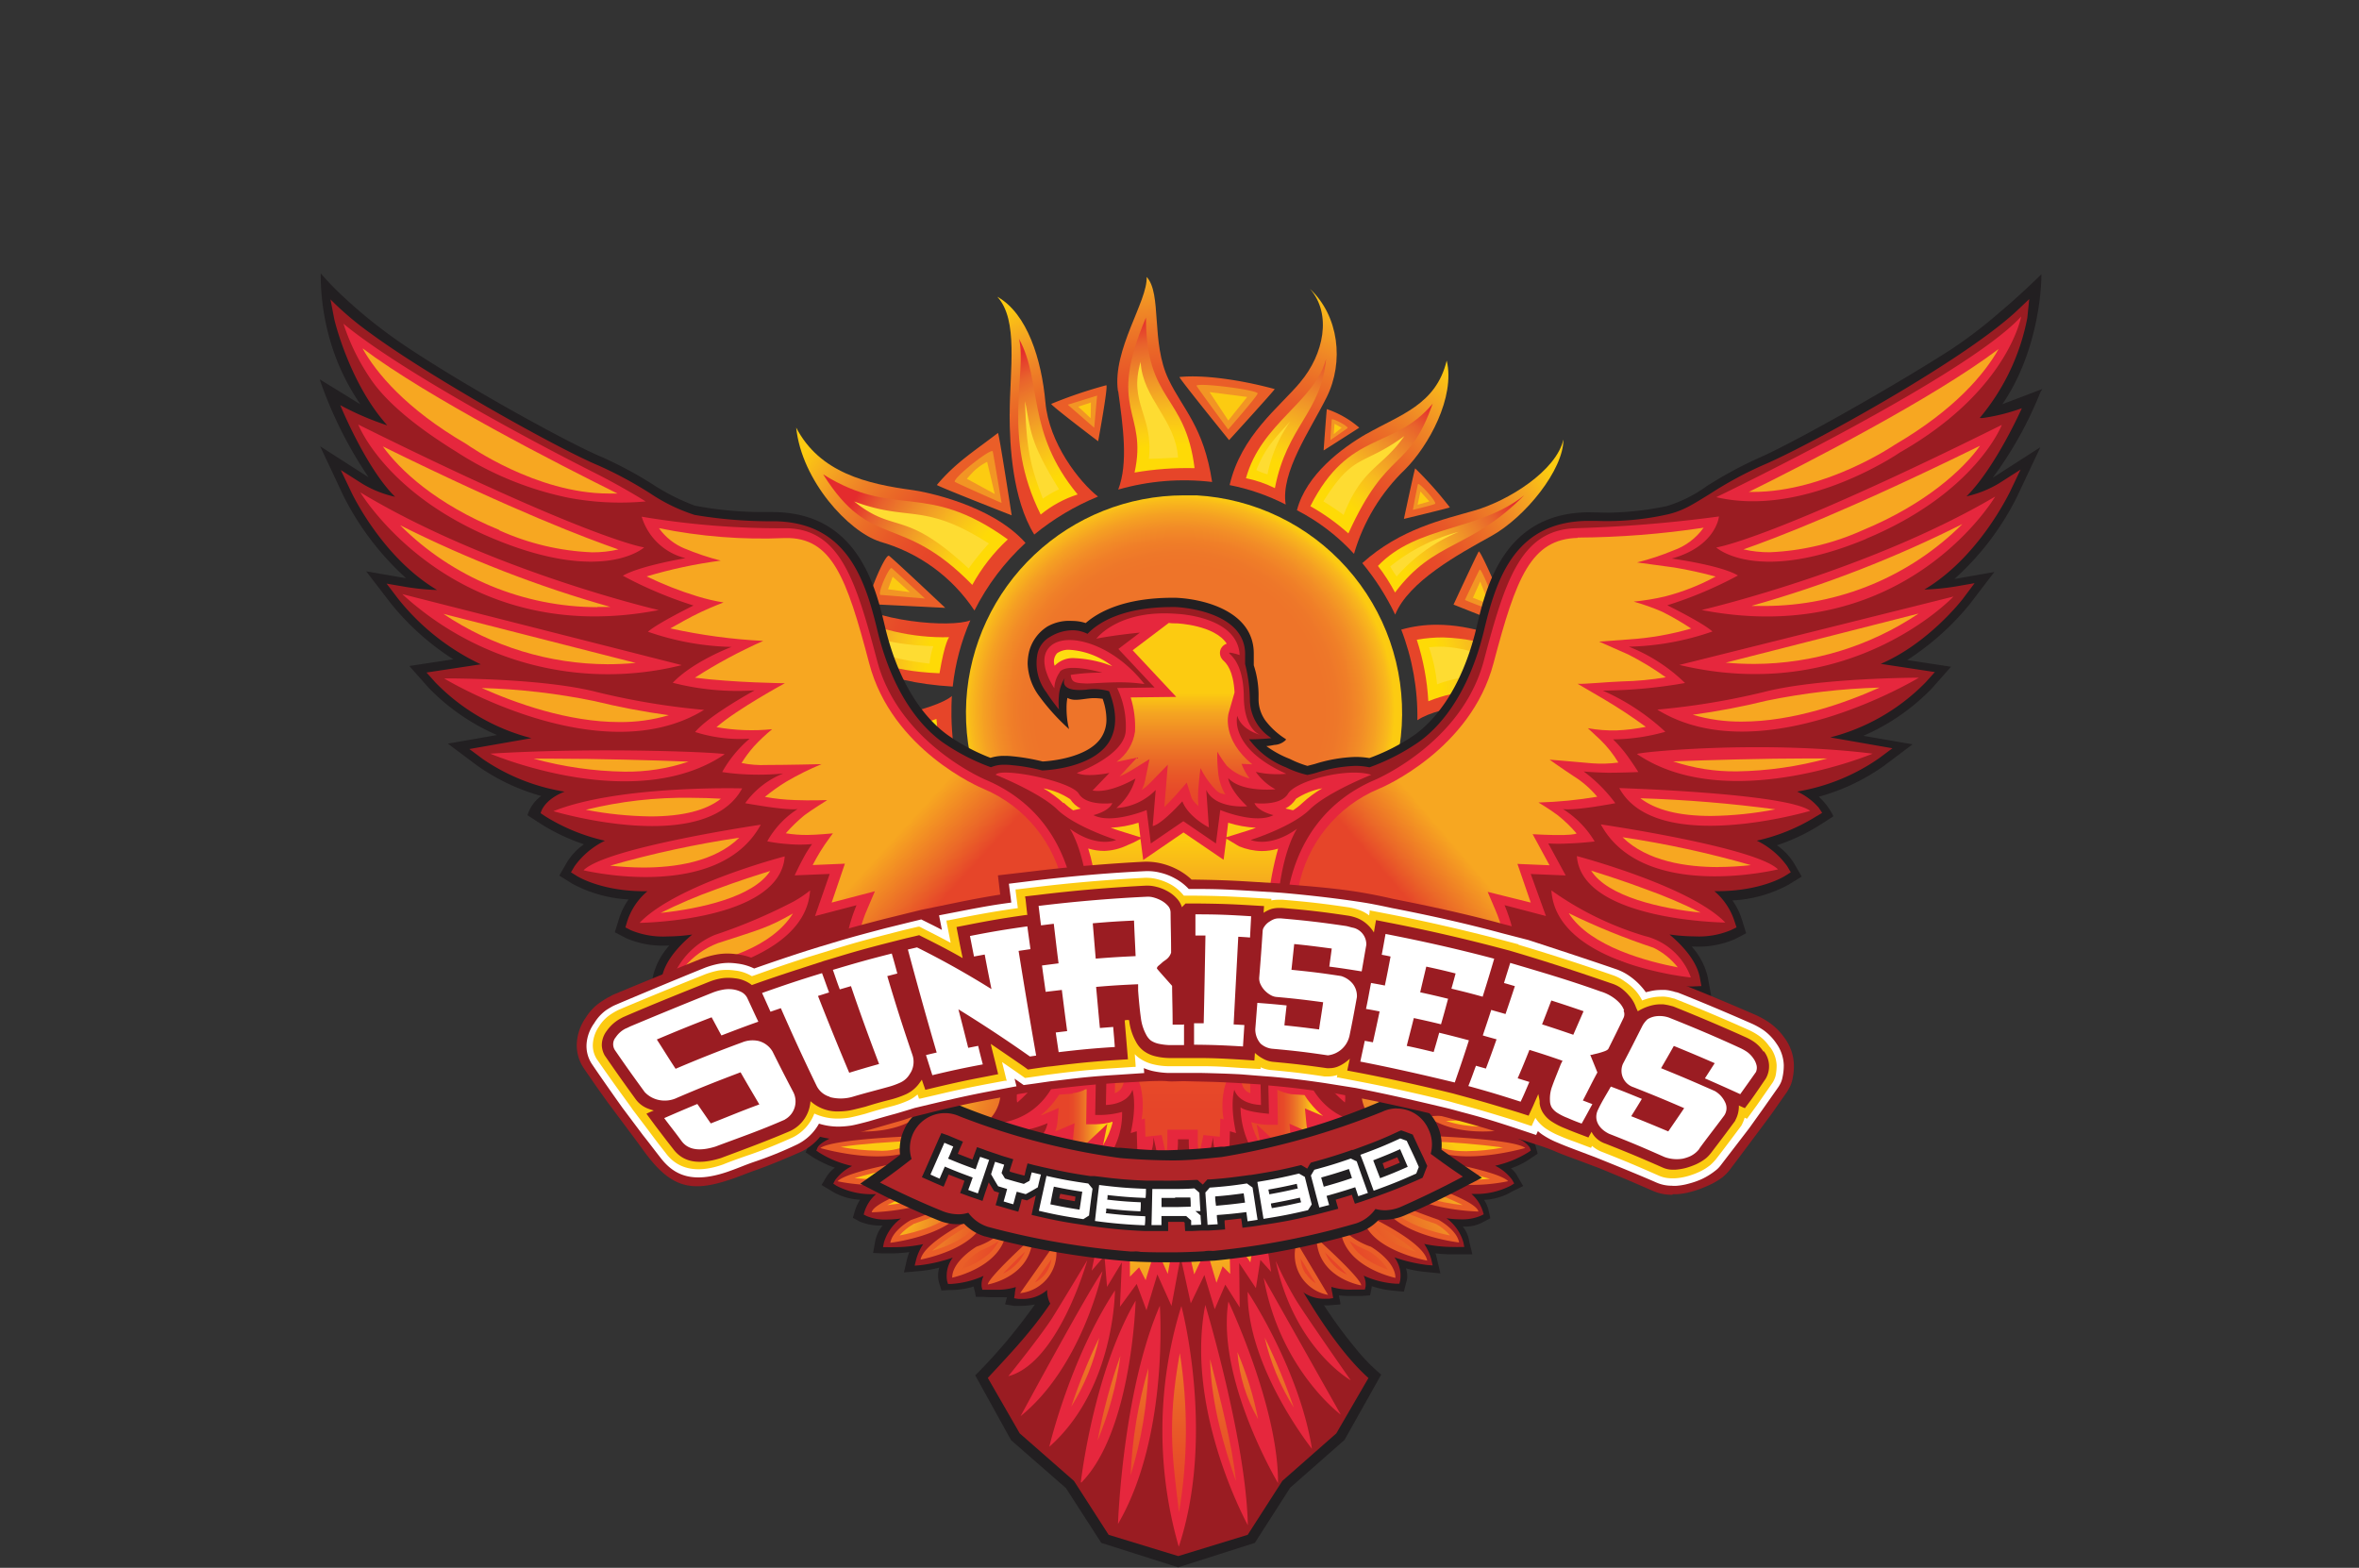 <svg xmlns="http://www.w3.org/2000/svg" xmlns:xlink="http://www.w3.org/1999/xlink" viewBox="0 0 310.45 206.36"><rect x="0" y="0" width="310.45" height="206.36" fill="#333333" stroke="none"/><defs><clipPath id="a" transform="translate(-356.55 -390.8)"><path d="M536.37,447.91c-3.18,1.83-7.92,5.34-9.14,10.05a26.68,26.68,0,0,1,7.51,5.74,25.14,25.14,0,0,1,6.74-11.13c3.06-3.08,6.62-9.48,5.46-14.31-1.41,5.83-6.13,7.12-10.57,9.66" style="fill:none"/></clipPath><radialGradient id="b" cx="-289.77" cy="356.57" r="9.15" gradientTransform="matrix(6.74, 0.39, 0.39, -6.74, 1968.13, 2610.15)" gradientUnits="userSpaceOnUse"><stop offset="0" stop-color="#e64529"/><stop offset="0.59" stop-color="#e64529"/><stop offset="0.63" stop-color="#e74a29"/><stop offset="0.69" stop-color="#e85928"/><stop offset="0.75" stop-color="#eb6d27"/><stop offset="0.81" stop-color="#ef8626"/><stop offset="0.87" stop-color="#f5a521"/><stop offset="0.94" stop-color="#fccb11"/><stop offset="1" stop-color="#fccb11"/></radialGradient><clipPath id="c" transform="translate(-356.55 -390.8)"><path d="M525.91,512c3.92,5.33,3.11,11.39,3.59,16.49a18.06,18.06,0,0,0,8.19,13.88c-4.37-4.17-3.4-14-2.43-17.3,1.77-5.9,2-11.89-1.84-18a67.64,67.64,0,0,1-7.51,4.89" style="fill:none"/></clipPath><radialGradient id="d" cx="-289.8" cy="356.52" r="9.16" gradientTransform="matrix(6.74, 0.39, 0.39, -6.74, 1968.51, 2610.77)" xlink:href="#b"/><clipPath id="e" transform="translate(-356.55 -390.8)"><path d="M535,505.48a30.08,30.08,0,0,1,14.38,9c2.07,2.36,8.24,9.69,15.43,8.85-5.94-1.08-8.89-8.63-10.91-12.61a29,29,0,0,0-13.52-13.4c-.95,2.45-5.38,8.19-5.38,8.19" style="fill:none"/></clipPath><radialGradient id="f" cx="-289.8" cy="356.53" r="9.16" gradientTransform="matrix(6.75, 0.39, 0.39, -6.75, 1969.56, 2612.26)" xlink:href="#b"/><clipPath id="g" transform="translate(-356.55 -390.8)"><path d="M541,495.93a29.3,29.3,0,0,1,17,2.83c4.74,2.21,11.11,4.78,18.53,1-5.83,1.54-12.19-2.53-15.74-5.26s-10.66-6.32-17.62-6.53c.18,2.6-2.15,7.95-2.15,7.95" style="fill:none"/></clipPath><radialGradient id="h" cx="-289.79" cy="356.44" r="9.15" gradientTransform="matrix(6.74, 0.39, 0.39, -6.74, 1967.15, 2609.11)" xlink:href="#b"/><clipPath id="i" transform="translate(-356.55 -390.8)"><path d="M550.58,458c-4,1.16-9.76,2.4-14.75,6.92a32.73,32.73,0,0,1,4.33,6.78c1.77-4.36,8.3-7.94,12.61-10.32,4.52-2.49,9.55-8.77,9.53-12.74-.93,4.13-7.24,8.07-11.71,9.36" style="fill:none"/></clipPath><radialGradient id="j" cx="-289.63" cy="356.53" r="9.15" gradientTransform="matrix(6.69, 0.39, 0.39, -6.69, 1953.72, 2591.06)" xlink:href="#b"/><clipPath id="k" transform="translate(-356.55 -390.8)"><path d="M527.69,441.09c-2.79,3.34-7.8,7-9.32,13.56a27.93,27.93,0,0,1,7.38,2.56c-.68-4.27,3.2-9.72,5.4-14.14,2.29-4.63,1.61-10.68-2.2-14.24,2.91,3.3,1.8,8.62-1.27,12.26" style="fill:none"/></clipPath><radialGradient id="l" cx="-289.72" cy="356.65" r="9.14" gradientTransform="matrix(6.71, 0.39, 0.39, -6.71, 1959.41, 2598.58)" xlink:href="#b"/><clipPath id="m" transform="translate(-356.55 -390.8)"><path d="M489.42,445.32c0,4.1.36,11.16,3.24,15.84a32.81,32.81,0,0,1,8.39-5c-2.45-1.92-6.44-7-6.92-12.4-.5-5.61-2.38-11.7-6.33-13.9,2.81,3.07,1.63,9.65,1.63,15.44" style="fill:none"/></clipPath><radialGradient id="n" cx="-289.81" cy="356.5" r="9.16" gradientTransform="matrix(6.74, 0.39, 0.39, -6.74, 1968.27, 2610.49)" xlink:href="#b"/><clipPath id="o" transform="translate(-356.55 -390.8)"><path d="M472.29,462.08a22.06,22.06,0,0,1,12.5,9.08,31.12,31.12,0,0,1,6.72-8.9c-4.49-5.07-13.39-6.76-14.84-6.95-6-.81-12.25-2.27-15.34-8.23.72,7,6.89,13.68,11,15" style="fill:none"/></clipPath><radialGradient id="p" cx="-289.8" cy="356.53" r="9.16" gradientTransform="matrix(6.76, 0.39, 0.39, -6.76, 1973.12, 2616.9)" xlink:href="#b"/><clipPath id="q" transform="translate(-356.55 -390.8)"><path d="M449.11,467.54a25.44,25.44,0,0,1,15.56,7.06c3,2.85,7.53,6,17.26,6.57a30.11,30.11,0,0,1,2.32-8.72c-2.52,1-12.73.25-17.08-3.09-2.65-2-7.42-2.83-11.52-2.83a17,17,0,0,0-6.55,1" style="fill:none"/></clipPath><radialGradient id="r" cx="-289.82" cy="356.51" r="9.16" gradientTransform="matrix(6.74, 0.39, 0.39, -6.74, 1969.23, 2611.75)" xlink:href="#b"/><clipPath id="s" transform="translate(-356.55 -390.8)"><path d="M466.35,486c-5.63-.33-14.86,3-17.61,6.73,4.44-2.24,13.9-1.13,19,1.21,3.74,1.71,11.75,2.77,16.08,1-2.61-4.58-2-12.53-2-12.53-2,1.79-11.68,3.8-15.45,3.59" style="fill:none"/></clipPath><radialGradient id="t" cx="-289.82" cy="356.52" r="9.14" gradientTransform="matrix(6.75, 0.39, 0.39, -6.75, 1971.84, 2615.21)" xlink:href="#b"/><clipPath id="u" transform="translate(-356.55 -390.8)"><path d="M479.37,518.65c-6.11,4.71-10.25,16.26-8.12,20.28.71-5.93,5.17-11.06,10.16-13.73,5.22-2.81,15-6.33,17.86-13.32,0,0-6.71-3.39-9.62-7.1-1.61,6.3-6.72,11.13-10.28,13.88" style="fill:none"/></clipPath><radialGradient id="v" cx="-289.82" cy="356.54" r="9.16" gradientTransform="matrix(6.76, 0.39, 0.39, -6.76, 1973.51, 2617.48)" xlink:href="#b"/><clipPath id="w" transform="translate(-356.55 -390.8)"><path d="M468.57,502.19c-7.37-.08-14.09,1.3-19.21,6.3,5.31-3.81,16.43-.65,22.93-.58,5.9.07,9.67-1,16.08-4.6,0,0-3.58-4.58-4.26-7.12a23.68,23.68,0,0,1-15.54,6" style="fill:none"/></clipPath><radialGradient id="x" cx="-289.81" cy="356.51" r="9.15" gradientTransform="matrix(6.74, 0.39, 0.39, -6.74, 1969.2, 2611.72)" xlink:href="#b"/><clipPath id="y" transform="translate(-356.55 -390.8)"><path d="M495.34,525.41a28.68,28.68,0,0,0-5.56,14.15v1.56a5.71,5.71,0,0,0,1.38,3.71c-.48-5.66,4.08-10.78,8.08-14.79,3.38-3.37,8.51-8.67,10.5-15.19a31.81,31.81,0,0,1-8.71-2.13c-.16,5.42-3.19,9.36-5.69,12.69" style="fill:none"/></clipPath><radialGradient id="z" cx="-289.78" cy="356.53" r="9.16" gradientTransform="matrix(6.74, 0.39, 0.39, -6.74, 1968.15, 2610.33)" xlink:href="#b"/><clipPath id="aa" transform="translate(-356.55 -390.8)"><path d="M512.49,515c2.25,4.94.79,10.28,1.29,14.56.82,7,7.06,11.5,9,13-3.31-3.91-4.47-8.6-2.47-13.63,1.79-4.43,4.26-9.13,3.15-15.84,0,0-6.65,2.37-11,1.9" style="fill:none"/></clipPath><radialGradient id="ab" cx="-289.8" cy="356.52" r="9.17" gradientTransform="matrix(6.75, 0.39, 0.39, -6.75, 1970.27, 2613.17)" xlink:href="#b"/><clipPath id="ac" transform="translate(-356.55 -390.8)"><path d="M540.93,473.6a31.75,31.75,0,0,1,2.15,12c3.06-2.08,11.3-2.6,16-3.06,5.49-.55,11.54-6.37,13.23-8.39-3.76,3-9.26,3.65-14.38,1.88-3.41-1.2-7.56-3-12.29-3a16.79,16.79,0,0,0-4.67.64" style="fill:none"/></clipPath><radialGradient id="ad" cx="-289.65" cy="356.53" r="9.16" gradientTransform="matrix(6.69, 0.39, 0.39, -6.69, 1954.99, 2592.76)" xlink:href="#b"/><clipPath id="ae" transform="translate(-356.55 -390.8)"><path d="M503.71,442.3c.63,4.64,1.34,9.47,0,12.94a31.41,31.41,0,0,1,12.36-1c-1.13-7.32-3.81-9.49-5.74-13.51-2.34-4.88-.84-11.29-2.88-13.48.16,3.17-4.53,9.57-3.78,15" style="fill:none"/></clipPath><radialGradient id="af" cx="-289.9" cy="356.52" r="9.15" gradientTransform="matrix(6.8, 0.4, 0.4, -6.8, 1984.28, 2631.67)" xlink:href="#b"/><clipPath id="ag" transform="translate(-356.55 -390.8)"><path d="M483.72,483a28.7,28.7,0,1,0,30.31-27c-.57,0-1.13,0-1.7,0a28.7,28.7,0,0,0-28.61,27" style="fill:none"/></clipPath><radialGradient id="ah" cx="-275.66" cy="358.1" r="9.15" gradientTransform="matrix(3.09, 0.18, 0.18, -3.09, 942.58, 1249.57)" gradientUnits="userSpaceOnUse"><stop offset="0" stop-color="#ee7429"/><stop offset="0.67" stop-color="#ee7429"/><stop offset="0.73" stop-color="#ee7729"/><stop offset="0.79" stop-color="#f07f28"/><stop offset="0.85" stop-color="#f28d27"/><stop offset="0.91" stop-color="#f5a023"/><stop offset="0.97" stop-color="#f9b91c"/><stop offset="1" stop-color="#fccb11"/></radialGradient><clipPath id="ai" transform="translate(-356.55 -390.8)"><path d="M514.76,516.5c1.88,8.83-2.25,9.79,3.27,19.5-1.09-8.16,5-11.73,3.9-20.66a51.89,51.89,0,0,1-7.17,1.15m-22.89,20c3.43-7,12.11-11.26,15-20.14a23.85,23.85,0,0,1-4.69-1.25c-1.77,8.36-9,13.3-10.34,21.38m36.46-23.77c4.65,10.61-.07,14.74,5.12,23.12-2.36-10.13,5-15.16-.59-25.91-1.74,1.2-4.53,2.79-4.53,2.79m-54.47,17.05c6.74-8.93,17-8.23,22.71-17.15,0,0-4.4-2.82-6.29-4.32-2.11,7.8-14.72,12.95-16.42,21.47m64.33-25.15c12.07,6,9.19,6.49,19.13,15.23-4.94-7.36-6.31-15.35-16.31-20-1.15,1.86-2.83,4.74-2.83,4.74m-79.35.66a33.06,33.06,0,0,1,8,.63c5.15.87,9.91,1.76,18.89-3.24,0,0-1.29-2.27-2.2-3.53-11,6.88-19.55,3.35-24.66,6.14m84.52-11.19c13-.23,14.65,5.66,26.32,6.52-8.39-2.06-15-11-25.27-11.38a31.77,31.77,0,0,1-1.05,4.86m-75.76-6.77a22.53,22.53,0,0,0-12,2.52c12.72.44,15.29,6,25.54,3.76a47.7,47.7,0,0,1-1.34-8.13,31.44,31.44,0,0,1-12.21,1.85M543,475a31.75,31.75,0,0,1,1.52,8.1c8.13-3.27,15.11.29,22.12-5.21-4.69,1-8.07-.19-11.61-1.4a25.07,25.07,0,0,0-8.58-1.79A19.92,19.92,0,0,0,543,475m-85.86-6.84c11.12,4.85,9.21,10.67,23.05,11.26.71-4.2,1.27-4.75,1.27-4.75a28.44,28.44,0,0,1-13.93-3.26c-3.4-1.63-6.19-3.26-9.8-3.26-.2,0-.41,0-.59,0m80.76-2.85a24.36,24.36,0,0,1,2.24,3.49c5.19-6.94,9.82-5.56,17-12.8-6,4.8-14.09,3.88-19.26,9.31M484.5,467.8a23.69,23.69,0,0,1,4.68-6c-10.84-7.82-14.75-2.6-24.3-8.56,6.35,10.12,10.21,4.89,19.62,14.54M529,457.43a28.34,28.34,0,0,1,5,3.58c5.22-11.48,7.89-8,11.09-17.07-5.15,6.14-11,3.42-16.09,13.48m-8.5-3.68a15.57,15.57,0,0,1,3.83,1.31c1.57-8.18,6.12-9.94,6.73-17-1.51,5.7-8.55,8.41-10.55,15.74m-27,4.74a14.82,14.82,0,0,1,4.86-2.65c-6.83-8.26-4.6-14.81-7.72-20.49,1.11,4.47-2.32,12.81,2.86,23.14M505.86,453a40.78,40.78,0,0,1,7.9-.58c-1.24-9.86-6.37-8.59-6.4-19.81-5.26,12.3.3,12.25-1.5,20.39" style="fill:none"/></clipPath><radialGradient id="aj" cx="-288.04" cy="356.51" r="9.15" gradientTransform="matrix(5.98, 0.35, 0.35, -5.98, 1753.39, 2325.38)" gradientUnits="userSpaceOnUse"><stop offset="0" stop-color="#feda06"/><stop offset="0.62" stop-color="#feda06"/><stop offset="0.65" stop-color="#fcd211"/><stop offset="0.71" stop-color="#f7ba1f"/><stop offset="0.78" stop-color="#f09528"/><stop offset="0.87" stop-color="#e8612c"/><stop offset="0.93" stop-color="#e42b2d"/><stop offset="1" stop-color="#e42b2d"/></radialGradient><clipPath id="ak" transform="translate(-356.55 -390.8)"><path d="M507.4,530.07l3.18,3.43-3.31,0a6.85,6.85,0,0,1,.3,2.51,3.16,3.16,0,0,1-1.36,2.22l1.52-.32-1.31,1.38a5,5,0,0,0,.82-.42l1.38-.85-.32,1.58a3.62,3.62,0,0,1-.25.69c.23-.18.41-.35.54-.46l1.36-1.4-.27,3.09a7.76,7.76,0,0,0,.84-.86l.81-.92.38,1.16a2.68,2.68,0,0,0,.48.56l-.07-1.1,1.32-.35a1.25,1.25,0,0,0,.71.6,2.5,2.5,0,0,1-.43-1.13l-.14-2,1.34,1.49a2,2,0,0,0,1,.49,1.25,1.25,0,0,1,.05-.75l.13-.27c-2.24-1.82-1.75-3.65-1.74-3.75l.45-1.54a3.08,3.08,0,0,0-.79-2.3s-.09-.08-.12-.13a.75.75,0,0,1-.11-.76.73.73,0,0,1,.43-.38c-.88-1.38-3.61-1.49-3.65-1.49h0l-.55,0Z" style="fill:none"/></clipPath><linearGradient id="al" x1="-328.35" y1="315.31" x2="-319.2" y2="315.31" gradientTransform="matrix(0, -2, -2, 0, 785.59, -497.37)" gradientUnits="userSpaceOnUse"><stop offset="0" stop-color="#e64529"/><stop offset="0.49" stop-color="#e64529"/><stop offset="0.55" stop-color="#e74a29"/><stop offset="0.62" stop-color="#e85928"/><stop offset="0.69" stop-color="#eb6d27"/><stop offset="0.77" stop-color="#ef8626"/><stop offset="0.86" stop-color="#f5a521"/><stop offset="0.94" stop-color="#fccb11"/><stop offset="1" stop-color="#fccb11"/></linearGradient><clipPath id="am" transform="translate(-356.55 -390.8)"><path d="M501.83,530.28a.85.85,0,0,0-.18.91,1.81,1.81,0,0,1,1.47-.54,8.9,8.9,0,0,1,2.25.41l.48.14a5.72,5.72,0,0,0-3.11-1.18,1.38,1.38,0,0,0-.91.25" style="fill:none"/></clipPath><linearGradient id="an" x1="-149.23" y1="277.78" x2="-140.07" y2="277.78" gradientTransform="matrix(0.47, 0, 0, -0.47, 214.43, 269.04)" xlink:href="#al"/><clipPath id="ao" transform="translate(-356.55 -390.8)"><path d="M522.1,561.37c-.23-1.18-.61-2.72-1-4.16a4.64,4.64,0,0,0,1,4.16m3.95-.49a19.47,19.47,0,0,0-1.54-3.88,4.26,4.26,0,0,0,1.54,3.88m2.35-2.44a4.56,4.56,0,0,0,1.31,1.29l-2-3.29a4.13,4.13,0,0,0,.65,2m5.49.14c-.75-.82-1.82-1.88-2.93-2.93a5.73,5.73,0,0,0,2.93,2.93m5.35-.68a7.56,7.56,0,0,0-2.56-2.45,11.52,11.52,0,0,1-2.47-1.3c1,2.12,3.56,3.25,5,3.75m3.7-2.34a26.07,26.07,0,0,0-6-3.9c1,2.11,4.09,3.33,6,3.9m4.47-2.19a6.52,6.52,0,0,0-1.8-1.46,52.81,52.81,0,0,1-6.21-2.5c1.56,2.46,5.85,3.56,8,4m1.7-4a40,40,0,0,0-4.08-1.74c-1.5-.56-3-1-4-1.35,1.23,1.93,5.17,2.78,8,3.09m1.27-3.33c.88,0,1.72-.06,2.4-.12a71.73,71.73,0,0,0-9.44-2.07c1.82,1.77,4.74,2.19,7,2.19m-.55-3.76a26.66,26.66,0,0,0,4.72-.48,99.15,99.15,0,0,0-9.89-.81c1.09.86,2.81,1.3,5.17,1.3m-2.81-4a14.29,14.29,0,0,0,4.74.73,26.32,26.32,0,0,0,6.6-.95H557c-3.24,0-7.37.11-10,.22m6.9-4.44a52.24,52.24,0,0,1-5.44,1,12.27,12.27,0,0,0,3.63.5,26.1,26.1,0,0,0,10.09-2.49,47.89,47.89,0,0,0-8.28.95m-3-2.8c.71.07,1.41.11,2.11.11a21.83,21.83,0,0,0,12.06-3.7Zm-10.84-9.18c-3.44.1-4.52,2.87-6.19,9.21s-8.14,9.1-8.41,9.21a9.9,9.9,0,0,0-5.9,7.31c.21-.38.45-.8.7-1.27l1.29.52a14.84,14.84,0,0,0,0,3.37v0a11.82,11.82,0,0,1-.16,2.51l.25-.24,1.14,2.16a15.55,15.55,0,0,0,1-2.15l1.36.17a4.65,4.65,0,0,0,.82,1.92l.68-1.48,1.09-2.4.23,2.6a2,2,0,0,0,.41.66,21.1,21.1,0,0,0,.68-2.53l.23-1.18,2.2,1.92V549l3.13,1.77a12.47,12.47,0,0,0-.55-1.69l-.57-1.3,3.16.82-1-2.83,2.36.11-1.24-2.28,3.22-.05a8.48,8.48,0,0,0-1.4-1.22l.48-1.26h.18a20.15,20.15,0,0,0,2.25-.22,13.82,13.82,0,0,0-1.79-1.21l-2.29-1.3H543l-2.07-2.47,1.65.12h.29a12.17,12.17,0,0,0,2.16-.27,30.17,30.17,0,0,0-3.36-2.07l.39-1.31c.38,0,.79.06,1.22.06a19.81,19.81,0,0,0,3.32-.31,17.84,17.84,0,0,0-3.06-1.62l.27-1.32a18.23,18.23,0,0,0,4.54-.66c-.68-.38-1.47-.79-2-1.06l-1.54-.76,1.63-.54a35.55,35.55,0,0,0,3.7-1.44,25.75,25.75,0,0,0-3-.67l-.09-1.37a4,4,0,0,0,2.24-1.54c-2.06.21-6.26.64-9.23.71m12.79,5c.32,0,.65,0,1,0a20.51,20.51,0,0,0,14.47-6,86.54,86.54,0,0,1-15.43,6m-.63-4.19a7.84,7.84,0,0,0,1.93.23,18.27,18.27,0,0,0,6.82-1.63,19.07,19.07,0,0,0,8.39-6.21,166.87,166.87,0,0,1-17.13,7.61m.43-4.21h.29c5.33,0,10.35-3.42,10.41-3.46h0c4.43-2.6,6.58-5.2,7.6-7-4.81,3.64-14.15,8.42-18.33,10.51" style="fill:none"/></clipPath><linearGradient id="ap" x1="-295.41" y1="339.6" x2="-286.25" y2="339.6" gradientTransform="matrix(5.02, -2.9, -2.9, -5.02, 2619.54, 1013.99)" gradientUnits="userSpaceOnUse"><stop offset="0" stop-color="#e64529"/><stop offset="0.4" stop-color="#e64529"/><stop offset="0.45" stop-color="#e74a29"/><stop offset="0.51" stop-color="#e85928"/><stop offset="0.58" stop-color="#eb6d27"/><stop offset="0.65" stop-color="#ef8626"/><stop offset="0.72" stop-color="#f5a521"/><stop offset="0.79" stop-color="#fccb11"/><stop offset="1" stop-color="#fccb11"/></linearGradient><clipPath id="aq" transform="translate(-356.55 -390.8)"><path d="M499.74,561.38a4.7,4.7,0,0,0,1-4.17c-.39,1.44-.77,3-1,4.17m-7-1.76a4.42,4.42,0,0,0,1.41-1.18,4.3,4.3,0,0,0,.79-1.93Zm-4.2-1.18a5.94,5.94,0,0,0,2.92-2.9c-1.11,1-2.15,2.08-2.92,2.9m-3-3a7.59,7.59,0,0,0-2.56,2.45c1.47-.49,4-1.63,5-3.75a11.23,11.23,0,0,1-2.49,1.3m-6.26,0c1.95-.57,5.08-1.79,6-3.91a27,27,0,0,0-6,3.91m-2.49-3.5a6.66,6.66,0,0,0-1.81,1.48c2.17-.42,6.44-1.52,8-4a54.58,54.58,0,0,1-6.21,2.5m.7-4.24a33.79,33.79,0,0,0-4.1,1.74c2.86-.31,6.81-1.16,8-3.07-1,.31-2.45.79-3.93,1.34m-8.37-1.82a23.67,23.67,0,0,0,2.41.13c2.31,0,5.21-.42,7-2.19a73.16,73.16,0,0,0-9.44,2.07m-1.77-4.11a26.69,26.69,0,0,0,4.74.48,8.41,8.41,0,0,0,5.17-1.3c-3.38.13-7.37.42-9.91.81M463.47,538a26.35,26.35,0,0,0,6.62.95,14.25,14.25,0,0,0,4.72-.73c-2.59-.12-6.74-.22-10-.22h-1.36m6.26-2.69a12.36,12.36,0,0,0,3.63-.5,51.5,51.5,0,0,1-5.45-1,47.68,47.68,0,0,0-8.28-.95,26.21,26.21,0,0,0,10.1,2.49m-.91-4.23c.7,0,1.41,0,2.11-.11l-14.16-3.6a21.78,21.78,0,0,0,12.05,3.7m6-8.47-.09,1.37a26.65,26.65,0,0,0-3,.67,34.53,34.53,0,0,0,3.72,1.44l1.63.54-1.54.76c-.56.27-1.36.68-2,1.06a17.94,17.94,0,0,0,4.52.66l.29,1.32a18.17,18.17,0,0,0-3.08,1.62,19.89,19.89,0,0,0,3.34.31c.41,0,.82,0,1.22-.06l.38,1.31a29.81,29.81,0,0,0-3.36,2.07A12.15,12.15,0,0,0,479,536h.27l1.65-.12-2.07,2.47h5.61l-2.27,1.3a12.84,12.84,0,0,0-1.79,1.21,20.49,20.49,0,0,0,2.24.22h.18l.5,1.26a10.48,10.48,0,0,0-1.41,1.22l3.24.05-1.25,2.28,2.36-.11-1,2.83,3.18-.83-.57,1.31a9,9,0,0,0-.56,1.69l3.11-1.77v3.19l2.22-1.92.23,1.18a15.27,15.27,0,0,0,.68,2.53,2.34,2.34,0,0,0,.39-.65l.25-2.6,1.77,3.87a5.17,5.17,0,0,0,.82-1.92l1.34-.17a13.92,13.92,0,0,0,1,2.15l1.13-2.16.25.24a14.78,14.78,0,0,1-.16-2.51v0a14.84,14.84,0,0,0,0-3.37l1.27-.52.66,1.21a9.88,9.88,0,0,0-5.85-7.24c-.29-.13-6.74-2.88-8.42-9.22s-2.75-9.11-6.17-9.21c-3-.07-7.19-.5-9.25-.71a4.14,4.14,0,0,0,2.24,1.54M468,526.89c.32,0,.64,0,1,0a87.18,87.18,0,0,1-15.43-6,20.55,20.55,0,0,0,14.47,6m-7.15-5.62a18.28,18.28,0,0,0,6.83,1.63,7.81,7.81,0,0,0,1.92-.23,167.46,167.46,0,0,1-17.15-7.62,19.09,19.09,0,0,0,8.4,6.21m-2.4-6.29h0c.05,0,5.08,3.46,10.41,3.46h.27c-4.18-2.08-13.52-6.87-18.33-10.51,1,1.82,3.18,4.43,7.62,7" style="fill:none"/></clipPath><linearGradient id="ar" x1="-321" y1="359.2" x2="-311.84" y2="359.2" gradientTransform="matrix(-4.5, -1.66, -1.66, 4.5, -691.94, -1995.14)" gradientUnits="userSpaceOnUse"><stop offset="0" stop-color="#e64529"/><stop offset="0.42" stop-color="#e64529"/><stop offset="0.46" stop-color="#e74a29"/><stop offset="0.52" stop-color="#e85928"/><stop offset="0.58" stop-color="#eb6d27"/><stop offset="0.65" stop-color="#ef8626"/><stop offset="0.71" stop-color="#f5a521"/><stop offset="0.78" stop-color="#fccb11"/><stop offset="1" stop-color="#fccb11"/></linearGradient><clipPath id="as" transform="translate(-356.55 -390.8)"><path d="M518,564.9h-.71a4.31,4.31,0,0,1-1.23-.21,6.5,6.5,0,0,0,.72,1.74l-.32-1.57,1.59,1.47a4.38,4.38,0,0,0,1.43,1A3.23,3.23,0,0,1,519,566l-.11-1.18,1.07.48.31.11a2.29,2.29,0,0,1-.14-.55l-.11-1.15,1.07.46.27.11a5.89,5.89,0,0,1-1-1c-.14-.18-.29-.38-.41-.58l-1-.08a2.32,2.32,0,0,1-1-.32Z" style="fill:none"/></clipPath><linearGradient id="at" x1="-156.36" y1="239.97" x2="-147.19" y2="239.97" gradientTransform="matrix(0.58, 0, 0, -0.58, 249.8, 312.49)" xlink:href="#al"/><clipPath id="au" transform="translate(-356.55 -390.8)"><path d="M503,562.61l-1,.08c-.13.2-.27.4-.41.58a6.53,6.53,0,0,1-.95,1l.25-.11,1.07-.46-.11,1.15a1.92,1.92,0,0,1-.12.55l.29-.11,1.09-.48L503,566a3.81,3.81,0,0,1-.5,1.29,4.39,4.39,0,0,0,1.43-1l1.57-1.47-.3,1.59a6.59,6.59,0,0,0,.71-1.75,4.3,4.3,0,0,1-1.23.21h-.73l0-2.61a2.11,2.11,0,0,1-1,.32" style="fill:none"/></clipPath><linearGradient id="av" x1="-180.16" y1="239.92" x2="-171" y2="239.92" gradientTransform="matrix(0.58, 0, 0, -0.58, 248.02, 312.39)" xlink:href="#al"/><clipPath id="aw" transform="translate(-356.55 -390.8)"><path d="M507.24,590.63a33.67,33.67,0,0,0,1.32-7.86,59.66,59.66,0,0,0-1.32,7.86m9.34-4.15c-.34-1.25-.77-2.64-1.24-4a25.28,25.28,0,0,0,1.24,4M514.82,591a68.72,68.72,0,0,0-1.73-8.89,29.61,29.61,0,0,0,1.73,8.89m-10-2.94a24.18,24.18,0,0,0,1.72-6.21,45.63,45.63,0,0,0-1.72,6.21m6.28,6c.79-3.13.32-8.52-.23-12.44a32,32,0,0,0,.23,12.44m-9.8-5.57c4.83-4.24,4.83-11.46,4.83-11.46a41.76,41.76,0,0,0-4.83,11.46m13.79-18.81-.56,1.32-.44-.81c-.36,1.07-.72,2.31-.74,2.31l-1.36-.2a9.86,9.86,0,0,0-.95-3.15c-.36,1.06-.75,2.46-1,3.41l-1.38-.17a7.73,7.73,0,0,0-.61-2.57l-1.38,1.44v-1.73a1.86,1.86,0,0,0,0-.47c-.37,1.28-.75,2.85-1,4.14l.3-.32.14,1.76,1.27.38-.05.94.64-.87.45,1.2.73-2.42.9,2,.25-1.38,1.36,0,.32,1.42.89-1.88.82,2.7.73-1.23.16.29,0-3.07L516,575l.32-1.93.29.38a39,39,0,0,0-1.31-4.4c-.16.36-.25.64-.27.66" style="fill:none"/></clipPath><linearGradient id="ax" x1="-330.62" y1="332.04" x2="-321.47" y2="332.04" gradientTransform="matrix(0, -3.37, -3.37, 0, 1272.35, -905.61)" xlink:href="#al"/><clipPath id="ay" transform="translate(-356.55 -390.8)"><path d="M508.16,545.48l-.18-1.56-1.54.68a2.44,2.44,0,0,1-1.11.21,4.25,4.25,0,0,1-1.18-.18,23.24,23.24,0,0,1,.79,7.9l-.05,1.17-1-.6a8.13,8.13,0,0,1-.79-.62,9.68,9.68,0,0,0,1,2.47,7.7,7.7,0,0,1,1.05,3.46l1.07.16-.07,4a1.05,1.05,0,0,0,.59-.51l.66-2,.64,2a5.72,5.72,0,0,1,.09,2.43l.23-.07.05,1.34,1.18-.12.34,1.48A7.44,7.44,0,0,0,510,566l0-.71h2.23V566a6,6,0,0,0,.07,1.16l.34-1.48,1.2.13,0-1.34.23.07a6.12,6.12,0,0,1,.09-2.43l.66-2,.66,2a.93.93,0,0,0,.57.51l-.07-4,1.09-.16a7.26,7.26,0,0,1,1.05-3.46,10.28,10.28,0,0,0,1-2.47,10,10,0,0,1-.8.63l-1,.6-.07-1.17a23.31,23.31,0,0,1,.79-7.9,4.24,4.24,0,0,1-1.18.18,2.59,2.59,0,0,1-1.11-.21l-1.52-.69-.2,1.56-2.93-2Zm-2.38-2.38.59.21,1.59.48-.14-1.07a7.43,7.43,0,0,1-2,.38m8.48.7,1.59-.48.59-.21a7.53,7.53,0,0,1-2-.38Zm-11.93-2.53a7,7,0,0,0,.7.53l.57-.13a2,2,0,0,1-.77-.7,5.26,5.26,0,0,0-2-.78,8.05,8.05,0,0,1,1.47,1.08m17-.3a1.83,1.83,0,0,1-.75.69l.57.13a4.66,4.66,0,0,0,.68-.52,8.54,8.54,0,0,1,1.46-1.08,5.43,5.43,0,0,0-2,.78" style="fill:none"/></clipPath><linearGradient id="az" x1="-321.23" y1="335.31" x2="-312.08" y2="335.31" gradientTransform="matrix(0, -4.03, -4.03, 0, 1506.67, -1106.74)" xlink:href="#al"/><clipPath id="ba" transform="translate(-356.55 -390.8)"><path d="M505.61,476.39l5.74,6.14-6,.07a12.85,12.85,0,0,1,.57,4.49,5.86,5.86,0,0,1-2.45,4l2.72-.57L503.89,493a12.22,12.22,0,0,0,1.45-.74l2.49-1.54-.59,2.85a4.6,4.6,0,0,1-.45,1.22,6.48,6.48,0,0,0,1-.82l2.45-2.52-.46,5.58c.48-.49,1-1,1.49-1.55l1.46-1.67.66,2.09a4.39,4.39,0,0,0,.88,1,13.52,13.52,0,0,1,0-2.4c.09-1.31.27-2.6.27-2.6a11.08,11.08,0,0,0,1.57,2.39c1,1.17,1.14.88,1.7,1.09a6.89,6.89,0,0,1-.95-2.93,19.16,19.16,0,0,1-.11-2.71A16.16,16.16,0,0,0,518,491.6a6.7,6.7,0,0,0,3,1.67,8.2,8.2,0,0,1-1.07-1.93l1.43.07c-4-3.27-3.18-6.53-3.13-6.71l.79-2.76c-.16-2.93-1.09-3.81-1.39-4.12a1.19,1.19,0,0,1-.23-.24,1.31,1.31,0,0,1-.18-1.39,1.35,1.35,0,0,1,.77-.67c-1.59-2.45-6.51-2.67-6.57-2.67h-.05c-.32,0-.66,0-1-.06Z" style="fill:none"/></clipPath><linearGradient id="bb" x1="-307.2" y1="332.56" x2="-298.04" y2="332.56" gradientTransform="matrix(0, -3.59, -3.59, 0, 1349.89, -980.71)" xlink:href="#al"/><clipPath id="bc" transform="translate(-356.55 -390.8)"><path d="M532,532.52c-.4-2.12-1.07-4.89-1.75-7.46a8.41,8.41,0,0,0,1.75,7.46m7.1-.89a35.54,35.54,0,0,0-2.75-7c-.27,3.82,1.4,5.9,2.75,7m4.2-4.36a8.22,8.22,0,0,0,2.36,2.3l-3.52-5.88a7.73,7.73,0,0,0,1.16,3.58m9.87.24c-1.37-1.47-3.29-3.36-5.29-5.25a10.33,10.33,0,0,0,5.29,5.25m9.59-1.22a13.64,13.64,0,0,0-4.58-4.37,22.9,22.9,0,0,1-4.45-2.33c1.88,3.79,6.4,5.81,9,6.71m6.65-4.19c-2.27-2.27-6.81-5-10.84-7,1.73,3.81,7.35,6,10.84,7m8-3.94a9.11,9.11,0,0,0-3.24-2.63A90.45,90.45,0,0,1,563,511c2.81,4.42,10.48,6.39,14.36,7.13m3-7.21a65.14,65.14,0,0,0-7.31-3.11c-2.67-1-5.3-1.85-7.1-2.41,2.2,3.45,9.28,5,14.42,5.52m2.29-6a40.69,40.69,0,0,0,4.31-.25A131.61,131.61,0,0,0,570.08,501c3.25,3.2,8.48,3.93,12.63,3.93m-1-6.73a47.42,47.42,0,0,0,8.48-.87,176.28,176.28,0,0,0-17.76-1.46c2,1.54,5.08,2.33,9.28,2.33m-5-7.19a25.4,25.4,0,0,0,8.46,1.32,47.68,47.68,0,0,0,11.87-1.7h-2.45c-5.8,0-13.24.21-17.89.39m12.38-8a94,94,0,0,1-9.76,1.86,22,22,0,0,0,6.49.9c6.74,0,13.65-2.48,18.1-4.48a85.93,85.93,0,0,0-14.83,1.72m-5.42-5c1.27.12,2.54.17,3.78.17a39,39,0,0,0,21.6-6.63ZM564.19,461.6c-6.15.16-8.1,5.15-11.09,16.5S538.51,494.44,538,494.63a17.73,17.73,0,0,0-10.59,13.12c.18-.32.43-.17.66,0s.56.34.79-.08l1.46,1c-.29,1.06.45,2.06.57,3.83v.06a21,21,0,0,1-.3,4.49l.48-.41,2,3.87a27.63,27.63,0,0,0,1.81-3.85l2.4.31a9,9,0,0,0,1.46,3.44l1.24-2.67,2-4.28.41,4.67a4.08,4.08,0,0,0,.73,1.15,33.82,33.82,0,0,0,1.22-4.52l.39-2.13,4,3.46.41-4.49,5.19,1.94a17.8,17.8,0,0,0-1-3l-1-2.35L558,509.6l-1.75-5.09,4.22.18-2.22-4.09s2.49.15,4.06.11,1.72-.21,1.72-.21a17.82,17.82,0,0,0-2.47-2.39c-1.09-.82-2.54-1.68-2.54-1.68a56,56,0,0,0,7.73-.76,13,13,0,0,0-3.11-2.71c-1.61-1.06-3.16-2.17-3.16-2.17s3.54.29,5.58.48a16.8,16.8,0,0,0,3.47-.1,14.82,14.82,0,0,0-2.38-3l-1.63-1.52a18.63,18.63,0,0,0,3.74.29,23.75,23.75,0,0,0,3.88-.47,64.7,64.7,0,0,0-5.56-3.67l-3.42-2c.7.08,4-.25,5.87-.31a39.86,39.86,0,0,0,5.74-.54,37.39,37.39,0,0,0-4.93-3L567,475.25l3.95-.29a38,38,0,0,0,8.16-1.43,36,36,0,0,0-3.77-2.19,28.33,28.33,0,0,0-3.79-1.35,31.77,31.77,0,0,0,4.11-.68,29.08,29.08,0,0,0,6.67-2.62,55.22,55.22,0,0,0-5.42-1.19l-4.92-.67a33.65,33.65,0,0,0,4.76-1.57,8.28,8.28,0,0,0,4-3,116,116,0,0,1-16.58,1.3m22.95,9c.59,0,1.16,0,1.73,0a36.86,36.86,0,0,0,25.95-10.78,156.27,156.27,0,0,1-27.68,10.75M586,463.11a14.79,14.79,0,0,0,3.45.38,33,33,0,0,0,12.23-2.9c8.33-3.46,13.23-8,15.45-11.12-17.58,8.63-26.93,12.17-31.13,13.64m.73-7.56.52,0c9.53,0,18.58-6.16,18.67-6.22l0,0,0,0c7.94-4.65,11.8-9.33,13.65-12.59-8.64,6.52-25.38,15.1-32.91,18.83" style="fill:none"/></clipPath><linearGradient id="bd" x1="-258.62" y1="301.69" x2="-249.46" y2="301.69" gradientTransform="matrix(1.2, -1.03, -1.03, -1.2, 803.85, 217.45)" gradientUnits="userSpaceOnUse"><stop offset="0" stop-color="#e64529"/><stop offset="0.28" stop-color="#e64529"/><stop offset="0.5" stop-color="#eb6928"/><stop offset="0.93" stop-color="#f7a721"/><stop offset="1" stop-color="#f7a721"/></linearGradient><clipPath id="be" transform="translate(-356.55 -390.8)"><path d="M492,532.54a8.44,8.44,0,0,0,1.75-7.48c-.7,2.57-1.38,5.37-1.75,7.48m-7.12-.91c1.38-1.06,3-3.15,2.77-7a34.73,34.73,0,0,0-2.77,7m-6.55-2.06a8.22,8.22,0,0,0,2.36-2.3,7.53,7.53,0,0,0,1.14-3.58Zm-7.46-2.11a10.44,10.44,0,0,0,5.2-5.18c-2,1.86-3.85,3.72-5.2,5.18m-5.08-5.54a13.57,13.57,0,0,0-4.58,4.38c2.65-.89,7.19-2.91,9-6.71a23.14,23.14,0,0,1-4.47,2.33m-11.21.18c3.49-1,9.1-3.2,10.84-7-4,2-8.58,4.74-10.84,7m-3.5-7.16a10.67,10.67,0,0,0-4.49,3.23c5.15-.78,11.57-2.69,14.36-7.13-3.29,1.88-4.31,2.09-9.87,3.9m-.2-7.1a64.91,64.91,0,0,0-7.33,3.12c5.13-.54,12.19-2.07,14.41-5.52-1.81.56-4.44,1.41-7.08,2.4m-13.95-3.1a41.32,41.32,0,0,0,4.33.25c4.15,0,9.37-.73,12.63-3.93a131.82,131.82,0,0,0-17,3.68m-3.17-7.35a47.93,47.93,0,0,0,8.48.87c4.22,0,7.33-.79,9.28-2.33-1.23-.07-2.56-.12-3.86-.12a54.55,54.55,0,0,0-13.9,1.57m-6.85-6.71a47.85,47.85,0,0,0,11.89,1.7,25.38,25.38,0,0,0,8.46-1.32c-4.65-.19-12.09-.39-17.9-.39h-2.45m11.25-4.82a22.09,22.09,0,0,0,6.49-.9,95.73,95.73,0,0,1-9.78-1.86,85.53,85.53,0,0,0-14.83-1.72c4.47,2,11.37,4.48,18.12,4.48m-1.63-7.61c1.23,0,2.5-.06,3.77-.17L414.9,471.6a39.08,39.08,0,0,0,21.64,6.63M446.66,463a33.49,33.49,0,0,0,4.74,1.59,62.78,62.78,0,0,0-9.75,2.08,46.5,46.5,0,0,0,6.67,2.62,26.12,26.12,0,0,0,3.45.81s-1.52.57-3,1.27-2.76,1.45-4,2.14a73.89,73.89,0,0,0,12.22,1.65A66.37,66.37,0,0,0,448,480c5.15.66,11.84.73,11.84.73s-6.22,3.37-9,5.78a26.54,26.54,0,0,0,7.33.27,23.37,23.37,0,0,0-2.4,2.26,17,17,0,0,0-1.63,2.19,13.36,13.36,0,0,0,3.31.26c2.61,0,7.22-.11,7.22-.11a37,37,0,0,0-4.65,2.31,24.33,24.33,0,0,0-2.81,2,27.15,27.15,0,0,0,4,.42c1.9.08,4.15,0,4.2,0s-2,1.24-3,2a21.21,21.21,0,0,0-2.45,2.37,16.59,16.59,0,0,0,2.84.22c1.16,0,3.36-.21,3.36-.21s-.31.38-1.09,1.51-1.57,2.66-1.57,2.66l4.24-.18L466,509.6l5.69-1.49-1,2.35a16.38,16.38,0,0,0-1,3l5.51-2,.09,4.54,4-3.46.41,2.13a32.07,32.07,0,0,0,1.22,4.52,3.89,3.89,0,0,0,.71-1.14l.43-4.67,3.18,6.94a9.05,9.05,0,0,0,1.48-3.44l2.4-.31a28.1,28.1,0,0,0,1.81,3.85l2-3.87.47.41a22.57,22.57,0,0,1-.29-4.49v-.06a29.07,29.07,0,0,0-.05-6l2.31-.92c.43.8.81,1.51,1.16,2.16a17.75,17.75,0,0,0-10.5-13c-.5-.19-12.11-5.15-15.09-16.53s-4.94-16.64-11.09-16.5a68.09,68.09,0,0,1-16.58-1.3,7.84,7.84,0,0,0,3.47,2.72m-11.57,7.65h0c.57,0,1.14,0,1.72,0a156,156,0,0,1-27.67-10.75,36.83,36.83,0,0,0,25.95,10.78M422.25,460.6a33,33,0,0,0,12.23,2.9,14.76,14.76,0,0,0,3.45-.38c-4.2-1.47-13.43-4.91-31-13.56,2.22,3.08,6.94,7.56,15.34,11m-4.31-11.29,0,0,0,0c.09.06,9.12,6.49,18.69,6.49,0,0,1,0,1.16,0-7.51-3.73-24.93-12.61-33.57-19.13,1.84,3.26,5.69,7.95,13.64,12.59" style="fill:none"/></clipPath><linearGradient id="bf" x1="-331.8" y1="342.91" x2="-322.64" y2="342.91" gradientTransform="matrix(-1.27, -1.16, -1.16, 1.27, 103.09, -698.26)" xlink:href="#bd"/><clipPath id="bg" transform="translate(-356.55 -390.8)"><path d="M524.72,538.85l-1.29,0a7.62,7.62,0,0,1-2.22-.35,11.48,11.48,0,0,0,1.27,3.08l-.56-2.8,2.85,2.66a8.4,8.4,0,0,0,2.56,1.69,6.2,6.2,0,0,1-.9-2.31l-.18-2.11,1.93.86a5.29,5.29,0,0,0,.55.19,3,3,0,0,1-.25-1l-.2-2.06,1.93.81.46.18a10.76,10.76,0,0,1-1.73-1.75,7.48,7.48,0,0,1-.71-1l-1.77-.12a6.19,6.19,0,0,1-1.81-.59Z" style="fill:none"/></clipPath><linearGradient id="bh" x1="-216.19" y1="313.37" x2="-207.04" y2="313.37" gradientTransform="matrix(1.04, 0, 0, -1.04, 388.49, 472.27)" xlink:href="#al"/><clipPath id="bi" transform="translate(-356.55 -390.8)"><path d="M497.69,534.76l-1.75.12a10.9,10.9,0,0,1-.73,1,10,10,0,0,1-1.73,1.75l.48-.18,1.91-.81-.18,2.06a4.22,4.22,0,0,1-.27,1,4,4,0,0,0,.54-.19l2-.86-.21,2.11a6,6,0,0,1-.88,2.31,8.48,8.48,0,0,0,2.58-1.69l2.83-2.66-.57,2.84a12,12,0,0,0,1.3-3.13,7.83,7.83,0,0,1-2.23.35l-1.29,0,.07-4.69a4.38,4.38,0,0,1-1.82.59" style="fill:none"/></clipPath><linearGradient id="bj" x1="-240.11" y1="313.38" x2="-230.94" y2="313.38" gradientTransform="matrix(1.04, 0, 0, -1.04, 385.62, 472.44)" xlink:href="#al"/><clipPath id="bk" transform="translate(-356.55 -390.8)"><path d="M505.34,585a53.1,53.1,0,0,0,2.34-14.11A59.52,59.52,0,0,0,505.34,585m13.86.76c-.44-4.65-2.11-11-3.4-16.07.14,6.08,2,12,3.4,16.07M501,580.41A44.36,44.36,0,0,0,504,569.25,71.83,71.83,0,0,0,501,580.41m10.71,9.49a65.27,65.27,0,0,0,.11-21c-1.77,9.64-.88,14.25-.11,21m10.41-12.31a44.86,44.86,0,0,0-2.72-8.82,20.62,20.62,0,0,0,2.72,8.82m-24.59-1.64a28.67,28.67,0,0,0,3.68-9.07,75.62,75.62,0,0,0-3.68,9.07m29.29.13a81.65,81.65,0,0,0-3.83-9.21,30.21,30.21,0,0,0,3.83,9.21m-7.44-28.62-1,2.35-.82-1.44c-.63,1.91-1.29,4.11-1.29,4.14l-2.45-.35a17.92,17.92,0,0,0-1.7-5.66c-.66,1.9-1.34,4.43-1.77,6.12l-2.45-.3a13.77,13.77,0,0,0-1.11-4.61l-2.47,2.56v-3.12c0-.3,0-.56,0-.84-.7,2.31-1.36,5.12-1.88,7.45l.54-.59.27,3.18h2l0,2.49,1.21-1.23.86,1.69,1.34-4.36,1.57,3.53.46-2.5,2.43,0,.59,2.57,1.61-3.37,1.32,4.47.81-2.16,1,1-.14-5.7,2.79,4.18.55-3.45.5.67a64.75,64.75,0,0,0-2.32-7.89c-.27.64-.47,1.14-.48,1.19" style="fill:none"/></clipPath><linearGradient id="bl" x1="-318.32" y1="341.33" x2="-309.17" y2="341.33" gradientTransform="matrix(0, -5.88, -5.88, 0, 2162.54, -1661.48)" gradientUnits="userSpaceOnUse"><stop offset="0" stop-color="#e64529"/><stop offset="0.2" stop-color="#e64529"/><stop offset="0.29" stop-color="#e74a29"/><stop offset="0.41" stop-color="#e85928"/><stop offset="0.53" stop-color="#eb6d27"/><stop offset="0.67" stop-color="#ef8626"/><stop offset="0.8" stop-color="#f5a521"/><stop offset="0.94" stop-color="#fccb11"/><stop offset="1" stop-color="#fccb11"/></linearGradient><clipPath id="bm" transform="translate(-356.55 -390.8)"><path d="M507,504l-.36-2.78a13.36,13.36,0,0,1-1.75.84,7.52,7.52,0,0,1-3,.74,7.11,7.11,0,0,1-2.13-.32c.86,2.73,1.72,7.3,1.39,14.19l-.09,2.11-1.81-1.09a11.83,11.83,0,0,1-1.45-1.11,17.67,17.67,0,0,0,1.79,4.4,14.08,14.08,0,0,1,1.89,6.22l1.93.29-.14,7.19a1.64,1.64,0,0,0,1-.9l1.2-3.49,1.18,3.5a10.88,10.88,0,0,1,.14,4.35l.43-.12.07,2.4,2.14-.22.59,2.65a11,11,0,0,0,.16-2.08v-1.28h4l0,1.28a12.34,12.34,0,0,0,.16,2.08l.59-2.65,2.15.22.07-2.4.43.12a10.37,10.37,0,0,1,.16-4.35l1.16-3.5,1.2,3.49a1.61,1.61,0,0,0,1,.91l-.14-7.2,1.93-.29A14.11,14.11,0,0,1,524.9,521a17.44,17.44,0,0,0,1.79-4.41,11.28,11.28,0,0,1-1.45,1.12l-1.81,1.09-.09-2.11a41.2,41.2,0,0,1,1.41-14.19,7.2,7.2,0,0,1-2.15.32,8.12,8.12,0,0,1-3-.63l-1.66-1-.36,2.78-5.28-3.6Zm-4.27-4.25c.41.15.79.29,1.06.37l2.84.89-.25-1.92a14.3,14.3,0,0,1-3.65.66M517.95,501l2.82-.88c.27-.08.64-.21,1.06-.37a14.44,14.44,0,0,1-3.65-.66Zm-21.41-4.54a10.5,10.5,0,0,0,1.23,1l1-.23a3.61,3.61,0,0,1-1.38-1.24,9.59,9.59,0,0,0-3.52-1.42,14.22,14.22,0,0,1,2.63,1.94m30.58-.52a3.66,3.66,0,0,1-1.36,1.23l1,.23a8,8,0,0,0,1.22-.95,14.94,14.94,0,0,1,2.63-1.94,9.46,9.46,0,0,0-3.52,1.42" style="fill:none"/></clipPath><linearGradient id="bn" x1="-310.73" y1="343.87" x2="-301.57" y2="343.87" gradientTransform="matrix(0, -7.23, -7.23, 0, 2643.27, -2073.79)" gradientUnits="userSpaceOnUse"><stop offset="0" stop-color="#e64529"/><stop offset="0.4" stop-color="#e64529"/><stop offset="0.47" stop-color="#e74a29"/><stop offset="0.55" stop-color="#e85928"/><stop offset="0.64" stop-color="#eb6d27"/><stop offset="0.74" stop-color="#ef8626"/><stop offset="0.84" stop-color="#f5a521"/><stop offset="0.94" stop-color="#fccb11"/><stop offset="1" stop-color="#fccb11"/></linearGradient></defs><title>Sunrisers Hyderabad logo - Brandlogos.net</title><g style="clip-path:url(#a)"><polygon points="169.21 72.82 191.48 74.12 193.03 47.53 170.75 46.24 169.21 72.82" style="fill:url(#b)"/></g><g style="clip-path:url(#c)"><polygon points="167.32 151.47 181.09 152.28 183.18 116.47 169.39 115.66 167.32 151.47" style="fill:url(#d)"/></g><g style="clip-path:url(#e)"><polygon points="176.87 133.25 208.13 135.08 209.79 106.59 178.53 104.76 176.87 133.25" style="fill:url(#f)"/></g><g style="clip-path:url(#g)"><polygon points="183.52 112.68 219.81 114.8 220.84 97.23 184.56 95.11 183.52 112.68" style="fill:url(#h)"/></g><g style="clip-path:url(#i)"><polygon points="177.94 80.88 205.67 82.5 207.11 57.97 179.37 56.35 177.94 80.88" style="fill:url(#j)"/></g><g style="clip-path:url(#k)"><polygon points="160.16 66.31 176.85 67.28 178.55 38.13 161.88 37.15 160.16 66.31" style="fill:url(#l)"/></g><g style="clip-path:url(#m)"><polygon points="129.42 70.25 144.44 71.13 146.3 39.19 131.3 38.31 129.42 70.25" style="fill:url(#n)"/></g><g style="clip-path:url(#o)"><polygon points="103.36 80.28 134.86 82.11 136.36 56.37 104.87 54.52 103.36 80.28" style="fill:url(#p)"/></g><g style="clip-path:url(#q)"><polygon points="91.71 90.34 127.58 92.43 128.56 75.8 92.69 73.7 91.71 90.34" style="fill:url(#r)"/></g><g style="clip-path:url(#s)"><polygon points="91.35 105.84 127.1 107.93 128.04 91.65 92.3 89.56 91.35 105.84" style="fill:url(#t)"/></g><g style="clip-path:url(#u)"><polygon points="110.59 148.02 142.62 149.89 144.71 114.08 112.68 112.22 110.59 148.02" style="fill:url(#v)"/></g><g style="clip-path:url(#w)"><polygon points="92.1 117.65 131.69 119.97 132.53 105.43 92.94 103.12 92.1 117.65" style="fill:url(#x)"/></g><g style="clip-path:url(#y)"><polygon points="131.37 153.93 153.12 155.2 155.05 122.03 133.3 120.77 131.37 153.93" style="fill:url(#z)"/></g><g style="clip-path:url(#aa)"><polygon points="154.23 151.64 168.01 152.45 169.77 122.36 155.98 121.56 154.23 151.64" style="fill:url(#ab)"/></g><g style="clip-path:url(#ac)"><polygon points="183.64 94.73 215.6 96.6 216.44 82.19 184.48 80.33 183.64 94.73" style="fill:url(#ad)"/></g><g style="clip-path:url(#ae)"><polygon points="144.78 64.35 159.5 65.21 161.18 36.58 146.46 35.71 144.78 64.35" style="fill:url(#af)"/></g><g style="clip-path:url(#ag)"><polygon points="122.86 123.29 185.18 126.92 188.78 65.42 126.44 61.78 122.86 123.29" style="fill:url(#ah)"/></g><g style="clip-path:url(#ai)"><polygon points="93.03 145.31 212.74 152.29 219.16 42.17 99.45 35.17 93.03 145.31" style="fill:url(#aj)"/></g><path d="M480.95,470.81s-7.19-6.78-7.42-6.86c-.57-.18-3.09,6-2.66,6.36.16,0,10.09.5,10.09.5m-11.77,25.06c-.52.25,1.07,5.28,1.63,5.23.12-.09,7.83-4.12,7.83-4.12s-9.23-1.22-9.46-1.11M480.86,516c.09-.32,4.88-8.44,4.88-8.44s-10.69.74-10.82,1c-.18.45,5.29,7.38,5.94,7.42m8.92,6.81c0,.39,3.72,2.5,4.22,2.3.3-.35,2.29-7.14,2.29-7.14s-6.46,4.27-6.51,4.85m15.49,5.62c.14.49,5.92.91,6.35.42.14-.57-1.95-9-1.95-9s-4.63,7.91-4.4,8.57m17.74-.62c.25.31,4.59-.92,4.81-1.41,0-.46-3.38-6.38-3.38-6.38s-1.79,7.35-1.43,7.79m25.07-28.38s3.74,5.65,3.83,5.64c.54,0,2.79-5.95,2.61-6.28-.14-.05-6.44.64-6.44.64m-9.17,21c.71.25,7.19-6,7.19-6.52-.36-.35-8.55-3.15-8.55-3.15s.72,9.43,1.36,9.66m17.61-36.94c-.14,0-5.79,3.34-5.79,3.34s5.48,3.69,5.55,3.66c.5-.23.53-6.76.25-7m-1.36-10.32c.34-.6-3.59-9.61-4-9.76-.12.07-3.33,7-3.33,7s7.28,2.91,7.33,2.81m-13.82-14.1s6.08-1.46,6-1.51a49.26,49.26,0,0,0-4.56-5.13c-.09.11-1.48,6.64-1.48,6.64m-10.57-9s4.72-3,4.69-3a12.79,12.79,0,0,0-4.26-2.44c-.05.12-.43,5.46-.43,5.46m-50.9,4.52c.2.22,9.85,4,9.85,4s-1.68-10.94-1.81-10.84c-3.11,2.39-5.56,3.9-8,6.8m31.89-14.16c0,.24,6.53,8.3,6.53,8.3s6.11-6.7,6-6.72c-4.47-1.22-9.44-1.92-12.57-1.58m-9.6,1.08a59.31,59.31,0,0,0-7.23,2.45c-.21.09,6.17,4.92,6.17,4.92s1.38-7.47,1.06-7.37M468,478.84c-.59,0-1.06,5.81-.54,6,.16,0,8-2.7,8-2.7s-7.21-3.28-7.46-3.27" transform="translate(-356.55 -390.8)" style="fill:#ea5e28"/><path d="M472.43,469.11c.27,0,5.85.47,5.85.47s-4.06-3.74-4.38-4-1.95,3.43-1.47,3.53m-3.65,11.11c-.46-.16-.64,3.21-.16,3.13.27-.06,5.38-1.4,5.38-1.4l-5.22-1.73m1.73,16.88c-.48,0,.41,2.93.84,2.66.21-.15,4.26-2.24,4.26-2.24s-4.67-.46-5.1-.43M480.57,514c.27-.51,3.33-5.36,3.33-5.36s-6.35.57-6.94.71,3.38,5.07,3.61,4.66m10.76,8.62c-.28.32,1.86,1.64,2.11,1.31.06-.07,1.29-3.87,1.29-3.87a39.78,39.78,0,0,0-3.4,2.56m15.6,4.64c0,.44,3.06.79,3.29.42.07-.1-1.09-4.75-1.09-4.75a32.24,32.24,0,0,0-2.2,4.33m17.26-.8c0,.43,2.31-.15,2.25-.56,0-.1-1.68-3.57-1.68-3.57s-.59,3.4-.57,4.13M539.51,518c.2.38,4.45-3.38,4.24-3.75,0-.08-4.94-1.93-4.94-1.93a45.81,45.81,0,0,0,.7,5.68m10.27-17.83s1.61,2.58,1.9,2.82,1.57-3,1.32-3.2c0,0-3.22.38-3.22.38m5.78-15c-.05,0-3.07,1.67-3.07,1.67s2.6,1.9,2.93,2,.43-3.61.14-3.67m-4.27-19.4c-.07,0-1.95,4-1.95,4a43.14,43.14,0,0,0,4.13,1.52c.34,0-1.88-5.59-2.18-5.52m-8.12-11.26c-.05,0-.68,3.4-.68,3.4s2.61-.62,2.92-.79-2-2.76-2.24-2.61M531.81,446s-.18,2.73-.18,2.73,2-1.38,2.25-1.57-1.91-1.34-2.08-1.15m-49.61,8.19c.07.13,6.17,2.8,6.17,2.8s-1-6-1.16-6.77c-.11-.57-5.26,3.48-5,4M514,441.55c0,.11,4.18,5.78,4.18,5.78s3.92-4.48,3.88-4.75c-.06-.46-7.94-1.47-8.06-1m-13.45,5.52.38-4.23-3.86,1.2Z" transform="translate(-356.55 -390.8)" style="fill:#f29524"/><path d="M539.5,465.34a9.84,9.84,0,0,0,.86,1.33,22.22,22.22,0,0,1,8.17-5.87,23.92,23.92,0,0,0-9,4.54" transform="translate(-356.55 -390.8)" style="fill:#fedc32"/><path d="M541.39,448.18c-5.54,4.06-6.63,2.13-10.68,8.61a31.87,31.87,0,0,1,2.66,1.79c2.49-6.31,5.06-6.16,8-10.4" transform="translate(-356.55 -390.8)" style="fill:#fedc32"/><path d="M532.22,511.83c-.5.28-2.31,1.6-2.31,1.6,2.88,6.53.86,11.43,2.1,16.67-.36-6.22,3.5-10.81.21-18.27" transform="translate(-356.55 -390.8)" style="fill:#fedc32"/><path d="M545.13,492.71a30.76,30.76,0,0,1,13.32,3.61,25,25,0,0,0-12.93-5.72,16.46,16.46,0,0,1-.39,2.1" transform="translate(-356.55 -390.8)" style="fill:#fedc32"/><path d="M541.55,501.49c-.25.52-1.41,2.39-1.41,2.39,2.77,1.27,8.8,5.08,12,9.43-2.26-5-6.87-10-10.62-11.82" transform="translate(-356.55 -390.8)" style="fill:#fedc32"/><path d="M523.35,453.26a18.3,18.3,0,0,1,3-7c-1.79,2-3.26,3.35-4.46,6.41a8.15,8.15,0,0,0,1.41.55" transform="translate(-356.55 -390.8)" style="fill:#fedc32"/><path d="M495.92,455.2c-3.86-6.25-3.68-7.57-4.47-11.59.16,6,.61,8.33,2.34,12.82a14.83,14.83,0,0,1,2.13-1.23" transform="translate(-356.55 -390.8)" style="fill:#fedc32"/><path d="M486.69,462.34c-8.6-5.49-10.41-2.81-17.72-5.53,5.42,4.37,6.53.88,15.06,8.82a31.76,31.76,0,0,1,2.66-3.29" transform="translate(-356.55 -390.8)" style="fill:#fedc32"/><path d="M479.34,475.85c-8.17-.24-11.46-2.6-15-4.6,4.67,4.08,6.39,5.93,14.54,6.9a9.74,9.74,0,0,1,.5-2.31" transform="translate(-356.55 -390.8)" style="fill:#fedc32"/><path d="M479.34,492.4a22.69,22.69,0,0,1-1-4.88c-7,2.88-12.95.46-17.83,1.9,7-.05,10,3.84,18.81,3" transform="translate(-356.55 -390.8)" style="fill:#fedc32"/><path d="M482.84,500.82c-4.61,2.8-8.76,3.63-15.29,4.07,3.7.83,12.2.31,16.24-2.64a6.32,6.32,0,0,1-.95-1.43" transform="translate(-356.55 -390.8)" style="fill:#fedc32"/><path d="M478.41,523.87c2.16-2.18,14-6.92,15.58-11.16,0,0-2.38-1.53-3.15-2.09-3.17,6.49-7.17,6.9-12.43,13.25" transform="translate(-356.55 -390.8)" style="fill:#fedc32"/><path d="M496.92,527.73a26.18,26.18,0,0,0,8-10.38,16,16,0,0,1-2.07-.54c-1.31,4.69-3.29,6.76-6,10.92" transform="translate(-356.55 -390.8)" style="fill:#fedc32"/><path d="M520.59,517.13a12.74,12.74,0,0,1-4.31.8c1.22,5.78-1.47,8.65.52,13.73-.25-5.22,4.18-8.26,3.79-14.52" transform="translate(-356.55 -390.8)" style="fill:#fedc32"/><path d="M544.61,476a20.77,20.77,0,0,1,1.06,4.88c6-2.33,10.44.2,15.49-1.56-6,0-10.55-4-16.54-3.32" transform="translate(-356.55 -390.8)" style="fill:#fedc32"/><path d="M507.75,451.17c-.07.08,3.83-.15,3.83-.15-.32-5-4.67-7.76-4.92-12.59-1.61,5.48,1.7,7,1.09,12.74" transform="translate(-356.55 -390.8)" style="fill:#fedc32"/><polygon points="143.53 55.04 143.57 52.98 141.9 53.53 143.53 55.04" style="fill:#fccb11"/><polygon points="161.65 55.35 164.13 52.25 159.18 51.61 161.65 55.35" style="fill:#fccb11"/><path d="M483.79,453.82l3.67,2-1-4.23a7.16,7.16,0,0,0-1.77,1.25c-.37.36-.91,1-.91,1" transform="translate(-356.55 -390.8)" style="fill:#fccb11"/><polygon points="175.52 57.15 176.56 56.3 175.63 55.78 175.52 57.15" style="fill:#fccb11"/><polygon points="186.93 64.69 186.56 66.44 188.1 66 186.93 64.69" style="fill:#fccb11"/><polygon points="193.84 78.68 195.98 79.52 194.8 76.55 193.84 78.68" style="fill:#fccb11"/><polygon points="198.5 95.33 197.04 96.15 198.45 96.99 198.5 95.33" style="fill:#fccb11"/><polygon points="195.13 111.17 195.66 109.77 194.23 109.98 195.13 111.17" style="fill:#fccb11"/><polygon points="183.57 125.99 185.95 123.86 183.18 122.82 183.57 125.99" style="fill:#fccb11"/><polygon points="168.3 135.13 169.18 134.91 168.46 133.34 168.3 135.13" style="fill:#fccb11"/><polygon points="151.29 136.09 152.92 136.27 152.35 133.78 151.29 136.09" style="fill:#fccb11"/><polygon points="136.5 132.38 137.09 130.7 135.63 131.9 136.5 132.38" style="fill:#fccb11"/><polygon points="123.79 122.03 125.92 118.7 121.68 119.17 123.79 122.03" style="fill:#fccb11"/><polygon points="114.95 108.17 117.15 107.07 114.59 107 114.95 108.17" style="fill:#fccb11"/><polygon points="112.61 91.68 115.24 91.04 112.7 90.3 112.61 91.68" style="fill:#fccb11"/><polygon points="116.87 77.56 119.73 77.94 117.48 75.91 116.87 77.56" style="fill:#fccb11"/><path d="M625.33,442l-5.26,2c5.13-7.5,5.13-16.7,5.13-16.72v-.39l-.27.28s-2.76,2.69-5.06,4.6A60.54,60.54,0,0,1,613,437c-8.4,5.35-21,12.36-24.82,14a53.48,53.48,0,0,0-7.08,3.83,17.93,17.93,0,0,1-5.17,2.58,40.31,40.31,0,0,1-7.73.87l-2.47-.05c-11.27,0-13.61,9.87-14.85,15.09-2.09,8.83-6.06,12.72-8.24,14.26a26.74,26.74,0,0,1-5.88,3,11.23,11.23,0,0,0-1.82-.15,19.51,19.51,0,0,0-5.33.92l-1,.26a13.76,13.76,0,0,1-2.32-.92A13.17,13.17,0,0,1,523.2,489c.29,0,.71-.08,1.05-.15a2.31,2.31,0,0,0,1.45-.59l.11-.14-.16-.11a10.18,10.18,0,0,1-2.54-2.33,4.82,4.82,0,0,1-.93-2.75v-.39a12.62,12.62,0,0,0-.63-4.17l0-1.31v-.25c0-5.49-6.46-7.18-10.3-7.33h-.36c-6.42,0-9.82,1.89-11.46,3.33a5.65,5.65,0,0,0-1.79-.28,5.8,5.8,0,0,0-3.24.73A5.53,5.53,0,0,0,492,476.5a7.12,7.12,0,0,0-.21,1.66,7.58,7.58,0,0,0,1.56,4.32,28.13,28.13,0,0,0,3.5,3.93l.39.36-.12-.51a11.67,11.67,0,0,1-.21-2.15v-.21a7.05,7.05,0,0,1,.11-1.24v0a2.18,2.18,0,0,0,1,.25h.14c.64,0,1.46-.19,2.25-.22h.18a8.64,8.64,0,0,1,1.07.09,8.35,8.35,0,0,1,.5,2.68,4.33,4.33,0,0,1-.7,2.44c-1.74,2.63-6.62,3.07-7.69,3.13a27.47,27.47,0,0,0-3.92-.68,9.55,9.55,0,0,0-1.11-.06,5.87,5.87,0,0,0-1.84.26,26.21,26.21,0,0,1-5.63-3c-2.16-1.55-6.15-5.44-8.25-14.26-1.24-5.22-3.58-15.09-14.84-15.09l-.86,0h-.52a48,48,0,0,1-8.8-.84,28.13,28.13,0,0,1-5.2-2.58,52.19,52.19,0,0,0-7.06-3.83c-4-1.64-17.44-9-25.72-14.53a64.64,64.64,0,0,1-8.14-6.43,37.29,37.29,0,0,1-2.83-2.88l-.29-.32,0,.43v.17a31.19,31.19,0,0,0,1.34,8.57,29.06,29.06,0,0,0,3.88,8.06l-5.35-3.29.14.43a54.62,54.62,0,0,0,6.28,12.45l-.25-.15-6.12-3.92,3.09,6.57A37,37,0,0,0,410,466.91l-5.26-.91,3.27,4.25a34.21,34.21,0,0,0,8.19,7.33l-5.78.88,2.54,2.87a28,28,0,0,0,9,6.22l-6.47,1.13,3.86,2.89a27.18,27.18,0,0,0,8.42,4A4.94,4.94,0,0,0,426,498l0,.13,1.75,1.13a26.36,26.36,0,0,0,5.65,2.67,8,8,0,0,0-2.25,2.39l-1,1.73,1.7,1.06a17.58,17.58,0,0,0,7.42,2.08,9,9,0,0,0-1.29,2.65l-.52,1.67,1.54.8a12.23,12.23,0,0,0,5.33.95h.3a9.19,9.19,0,0,0-2.17,4.14l-.41,2.35,2.38.1s.46,0,1.27,0a38.2,38.2,0,0,0,5-.31,12,12,0,0,0-.66,2l-.68,2.83,2.9-.27.23,0,.44.62a19.57,19.57,0,0,0,4.44,4l-3.17.47,1.52,1.71a14.75,14.75,0,0,0,4.83,3.38l-3.54.62,2.29,1.72a9.69,9.69,0,0,0,4.11,2.32,1.77,1.77,0,0,0-.45.6l-.38.95.84.56a15.06,15.06,0,0,0,3,1.45,4.49,4.49,0,0,0-1.16,1.28l-.59,1,1.32.79a7.81,7.81,0,0,0,3.75,1.14,6,6,0,0,0-.66,1.39l-.29,1,.91.49a7.08,7.08,0,0,0,3,.52,4.79,4.79,0,0,0-1,2.22l-.25,1.39,1.39.06s.29,0,.72,0a20,20,0,0,0,2.66-.17,6.73,6.73,0,0,0-.32,1l-.39,1.67,1.84-.16a15,15,0,0,0,2.81-.47,3.63,3.63,0,0,0,0,2.08l.29.93,1-.06h.18a10.45,10.45,0,0,0,3.06-.46,3.32,3.32,0,0,0,.13.54l.16.82h1s.57.05,1.32.05c.5,0,.93,0,1.34,0a3.09,3.09,0,0,0,.43,0l-.25.93,1.2.21s.29,0,.64,0a11.08,11.08,0,0,0,2.09-.19c-1.29,1.8-2.56,3.43-3.68,4.77-2.43,2.89-4.18,4.55-4.18,4.56l4.72,8.53,7.22,6.31,4.65,7.21,10.12,3.22,10.09-3.22,4.65-7.26,7.15-6.29,4.83-8.6a24.08,24.08,0,0,1-3.38-3.47,59.76,59.76,0,0,1-4.15-5.65h.05a4,4,0,0,0,.65,0l1.46-.12,0-.19s-.14-.66-.2-1a11.21,11.21,0,0,0,1.66.08c.75,0,1.32,0,1.34,0l1.11-.08.2-1a.49.49,0,0,0,0-.21,12.93,12.93,0,0,0,3,.61l1.25.11.29-1.18a2.55,2.55,0,0,0,.15-.88,3.12,3.12,0,0,0-.18-1,15.26,15.26,0,0,0,2.61.47l1.93.19-.45-1.9a6.86,6.86,0,0,0-.2-.74,17.83,17.83,0,0,0,2.45.13h.71l1.7,0-.41-1.66a4,4,0,0,0-.86-2h0a4.83,4.83,0,0,0,2.72-.61l.91-.48-.27-1.21a4.32,4.32,0,0,0-.56-1.21,7.89,7.89,0,0,0,3.77-1.14l1.38-.68-.73-1.25a3.25,3.25,0,0,0-.88-1.08,9.91,9.91,0,0,0,2.68-1.37l.84-.56-.3-1.11a1.72,1.72,0,0,0-.43-.62,11.81,11.81,0,0,0,4.26-2.19l2.29-1.72-3.52-.62a15.45,15.45,0,0,0,4.83-3.38l1.5-1.71-3.17-.47.16-.1,1.4.06.43-1.45a19.53,19.53,0,0,0,2.45-2.51l.68-.89c1.15.21,1.9.29,2.06.29l2.91.27-.7-2.83a12.06,12.06,0,0,0-.66-2,38,38,0,0,0,5,.31c.79,0,1.27,0,1.27,0l2.38-.1-.43-2.35a9,9,0,0,0-2.14-4.14h.3a12.14,12.14,0,0,0,5.33-.95l1.54-.8-.52-1.67a8.93,8.93,0,0,0-1.29-2.65,17.31,17.31,0,0,0,7.4-2.08l1.72-1.06-1-1.73a8,8,0,0,0-2.26-2.39,25.76,25.76,0,0,0,5.65-2.67l1.77-1.14-.05-.14a8.61,8.61,0,0,0-1.86-2.44,27.27,27.27,0,0,0,8.48-4l3.86-2.9-6.48-1.12a28,28,0,0,0,9-6.22l2.54-2.87-5.77-.88a35,35,0,0,0,8.21-7.33l3.26-4.26-5.26.92a36,36,0,0,0,8.21-10.76l3.11-6.59-6.12,3.93-.16.1a49.89,49.89,0,0,0,6.29-11.29Z" transform="translate(-356.55 -390.8)" style="fill:#221f21"/><path d="M506.86,592.81l-2.52-3.4-2.9-1-3.63-4.68.18-.19c1.47-1.7,5.17-8.51,5.49-9.08.41-1.21,1.36-3.88,2-5.72a8.65,8.65,0,0,1-1.24.56l-.82.29.21-1.48a5.44,5.44,0,0,1-2.5.6h-.32l-1.38-.12,1.11-.84a3.33,3.33,0,0,0,.95-1.08,8.12,8.12,0,0,1-.86,0h-.43l-1.38-.09,1-.79a4.32,4.32,0,0,1-.8.09,3,3,0,0,1-2-.68l-.41-.39.41-.39a2.86,2.86,0,0,0,.7-2.13,3.44,3.44,0,0,1-1.7.38,4.4,4.4,0,0,1-.91-.08l-.2,0-.12-.16a3.54,3.54,0,0,1-.43-1.84,4.81,4.81,0,0,1-3.25,1.18c-.32,0-.54,0-.56,0l-.54-.09.09-.54c0-.26.09-.6.13-.93a8.33,8.33,0,0,1-2.74.35c-.71,0-1.25,0-1.27,0l-.39,0-.09-.37a2.63,2.63,0,0,1,.25-1.45,12.26,12.26,0,0,1-4.27,1.06l-.41,0-.12-.4a4,4,0,0,1,.75-3.07,20.39,20.39,0,0,1-4.29,1l-.73.06.18-.72a6.62,6.62,0,0,1,.95-2.11,18.47,18.47,0,0,1-4,.4,6.42,6.42,0,0,1-.68,0l-.61,0,.11-.59a6.06,6.06,0,0,1,2.25-3.19,12.45,12.45,0,0,1-1.84.14,6.21,6.21,0,0,1-2.68-.46l-.39-.2.13-.43a5.07,5.07,0,0,1,1.5-2.25h-.2a10,10,0,0,1-5-1.1l-.43-.28.23-.45a6.2,6.2,0,0,1,2.25-1.88,13.51,13.51,0,0,1-4.33-1.76l-.38-.25.16-.41c.11-.24.48-.63,1.57-1.17a14.41,14.41,0,0,1-6-2.44l-1-.74,4.56-.79a15,15,0,0,1-7-4.09l-.64-.73,4-.61a17.63,17.63,0,0,1-6.08-4.8l-.82-1.09,1.36.23a17,17,0,0,0,2.34.24c-4-2.35-6.15-6.9-6.28-7.13l-.79-1.68,1.57,1a8.07,8.07,0,0,0,2.4.94,12.34,12.34,0,0,1-2.93-5.24l-.2-.87.86.22a4.43,4.43,0,0,0,1,.14h.27a16.32,16.32,0,0,1-3.49-7.33l1-.39c1.34,2,15.43,10,18.42,11.19a28.73,28.73,0,0,1,3.86,2.09,9,9,0,0,0,3.18,1.53c1.49,0,4.79.41,5.22.47H481c5.35,0,6.76,4.08,7.67,7.92,1.22,5.11,3.56,7.4,4.85,8.32a15.06,15.06,0,0,0,3.51,1.81,2.61,2.61,0,0,1,1-.18l.56,0a15.63,15.63,0,0,1,2.2.38c.46,0,3.63-.21,4.86-2a4,4,0,0,0,.06-3.74l0-.06-3.15-.18-.05-.79a1.28,1.28,0,0,0-.37.88l-.2,1.47-.81-1.27a4.36,4.36,0,0,1-.66-2.86,2.05,2.05,0,0,1,.95-1.22,3.12,3.12,0,0,1,1.61-.48,2.59,2.59,0,0,1,1.14.26c.66-.71,2.38-2,6.24-2h.2c.22,0,5.24.27,5.12,3.6l0,.6-.13,0a6.25,6.25,0,0,1,.48,2.72c0,.44.21,1.69.77,2l-.45,1a3.89,3.89,0,0,1-.39-.16,6.29,6.29,0,0,0,2.7,2,6.67,6.67,0,0,0,1.57.58,5.06,5.06,0,0,0,.7-.18,10.46,10.46,0,0,1,2.79-.49,4.9,4.9,0,0,1,1.07.12,15.71,15.71,0,0,0,3.61-1.84c1.29-.91,3.61-3.2,4.83-8.32.91-3.85,2.32-7.92,7.67-7.92h.5c.43-.06,3.72-.43,5.2-.47a9,9,0,0,0,3.18-1.53,30,30,0,0,1,3.86-2.09c3-1.24,17.08-9.23,18.44-11.19l1,.39a16.12,16.12,0,0,1-3.49,7.33h.27a4.56,4.56,0,0,0,1-.14l.86-.22-.21.87a12.19,12.19,0,0,1-2.91,5.24,8.24,8.24,0,0,0,2.4-.94l1.56-1-.79,1.68a18.4,18.4,0,0,1-6.26,7.13,17,17,0,0,0,2.34-.24l1.36-.23-.86,1.09a17,17,0,0,1-6,4.8l4,.61-.65.73a15.24,15.24,0,0,1-7.06,4.09l4.58.79-1,.74a14.51,14.51,0,0,1-6,2.44,3.48,3.48,0,0,1,1.59,1.17l.16.41-.36.25a13.94,13.94,0,0,1-4.35,1.76,6,6,0,0,1,2.26,1.88l.25.45-.43.28a10,10,0,0,1-5,1.1h-.2a5,5,0,0,1,1.49,2.25l.13.43-.4.2a6.2,6.2,0,0,1-2.68.46,12.22,12.22,0,0,1-1.82-.14,6,6,0,0,1,2.23,3.19l.11.59-.61,0a6.15,6.15,0,0,1-.66,0,18.5,18.5,0,0,1-4-.4,7,7,0,0,1,.95,2.11l.16.72-.74-.06a20.68,20.68,0,0,1-4.29-1,4,4,0,0,1,.75,3.07l-.1.4-.43,0a12.22,12.22,0,0,1-4.27-1.06,2.61,2.61,0,0,1,.25,1.45l-.09.38-.37,0s-.57,0-1.29,0a8.38,8.38,0,0,1-2.74-.35c0,.33.09.67.14.93l.09.54-.55.09s-.21,0-.54,0a4.82,4.82,0,0,1-3.27-1.18,3.4,3.4,0,0,1-.43,1.84l-.11.16-.22,0a4.56,4.56,0,0,1-.91.08,3.44,3.44,0,0,1-1.7-.38,2.89,2.89,0,0,0,.71,2.13l.39.39-.41.39a3,3,0,0,1-2,.68,4.32,4.32,0,0,1-.81-.09l1,.79-1.38.09h-.45a7.53,7.53,0,0,1-.84,0,3.3,3.3,0,0,0,.95,1.08l1.11.84-1.39.12h-.31a5.38,5.38,0,0,1-2.5-.6l.21,1.48-.84-.29a9.56,9.56,0,0,1-1.23-.56c.64,1.84,1.59,4.52,2,5.72.31.57,4,7.38,5.49,9.08l.16.19-.59,3.55-2.68,1.81-2.63,2.28-3.84,2.35-2.54,1.44Z" transform="translate(-356.55 -390.8)" style="fill:#9a1c22"/><path d="M504.71,529.23s1.61-2.16,5.92-1.82c0,0,4.47.16,4.6,3,0,0-.88-.28-.75-.12s1,.73,1.07,3.18,1.2,2.8,1.2,2.8a2.4,2.4,0,0,1-1.68-1.38s-.64,2.33,3.6,4.25a4.09,4.09,0,0,1-2-.12s-.36.75,1.22,1.25c0,0-2.49.26-3.45-.81,0,0,.06.81,1.38,2.08,0,0-2.32.22-3-1.19l.18,2.75s-1.75-1.33-1.95-1.93c0,0-1.46,1.67-2.16,1.82l.21-2.64s-1.77,1.82-3.18,1.07a3.34,3.34,0,0,0,1.7-1.92,5.64,5.64,0,0,1-3.15.88l1.24-1.29a5.37,5.37,0,0,1-2.39,0s3.5-1.26,3.59-3.08a6.36,6.36,0,0,0-.64-3.15l2.75,0L506.36,530l1.57-1.19s-1.77.15-3.22.43m-2.54,2.43c.57-.72,3,.06,3,.06l-2.52.58,5.6.26c-2.29-2.95-5.62-3.86-6.85-2.82s.25,3.12.25,3.12a1.94,1.94,0,0,1,.54-1.2M521,546.34c-.48.32-.22,3.89-.22,3.89a9.22,9.22,0,0,1-.91,4.72l1.5-1.34,1.16,2.24c.77-.27,1.82-3.09,1.82-3.09.14,1.26,2.82.64,2.82.64.05.58,2.47-1.82,2.47-1.82l2.45,2.14v-3.53l3.2,1.83a7.59,7.59,0,0,0-.7-3.19l3.06.8-1.07-3.1,2.56.11-1.29-2.34,3.2-.06c.07-.9-2.13-2.46-2.13-2.46a24.94,24.94,0,0,0,3.85-.42c-.16-.81-2.77-2.3-2.77-2.3h4.49l-2-2.34a15.27,15.27,0,0,0,4-.6c-1-1.23-4.49-3-4.49-3a19.07,19.07,0,0,0,5.94-.52c-.18-1-4.11-2.68-4.11-2.68a20,20,0,0,0,6.13-1.12,23.13,23.13,0,0,0-3.31-1.92,30.19,30.19,0,0,0,5.19-2.19,18.43,18.43,0,0,0-4.6-1.28,4.45,4.45,0,0,0,3.2-3s-6.35.74-10.4.85-5.24,3.63-6.83,9.73-8,8.74-8,8.74c-7.1,3-6.56,10.8-6.56,10.8a38.89,38.89,0,0,0,2.4-4.07m42.7-30.76c8.42-4.92,8.89-10,8.89-10-4.08,4.48-22.37,13.25-22.37,13.25,6.51,1.53,13.48-3.28,13.48-3.28m-2.5,6.35c8-3.34,9.85-8.5,9.85-8.5-17.12,8.5-20.83,9.12-20.83,9.12s2.93,2.73,11-.62m10.14-3.63c-9.12,5.83-22.19,8.84-22.19,8.84a21.5,21.5,0,0,0,22.19-8.84M568,526l-20.49,5.19A22.3,22.3,0,0,0,568,526m-2.72,6.11s-7.48,0-11.55,1.06a52.89,52.89,0,0,1-7.87,1.31c7.58,4.7,19.42-2.37,19.42-2.37m-3.4,5.54c-1.07-.62-17.69,0-17.51.13,6.58,4.46,17.51-.12,17.51-.12m-4.6,4.24c-1.68-1.3-14.2-1.64-14.2-1.64,2.72,5,14.2,1.64,14.2,1.64m-2.25,4.37c-1.65-1.65-13.32-3.34-13.32-3.34,3.13,5.72,13.32,3.34,13.32,3.34m-3.92,4c-.29-1.75-11.16-5-11.16-5,.36,4.76,11.16,5,11.16,5m-2.54,4.08c-.29-1.7-2.72-3-2.72-3-7.47-2.61-7.76-3.56-7.76-3.56.34,5.43,10.48,6.55,10.48,6.55m-4.2,2.39c-.45-2.62-8.49-6.23-8.49-6.23.12,4.7,8.49,6.23,8.49,6.23m-4.18,2.26c0-2.22-3.22-4.09-3.22-4.09a9.61,9.61,0,0,1-4-2.6c.11,5.22,7.19,6.69,7.19,6.69m-4.47,1c-.05-1-5.88-6.22-5.88-6.22.11,5.27,5.88,6.22,5.88,6.22m-4.36,1.25-4.13-6.92a5.36,5.36,0,0,0,4.13,6.92m-4.58.9c.45-1.92-2.61-7.13-2.61-7.13-1.7,5.79,2.61,7.13,2.61,7.13m-3.86,1.19c.29-1.41-1.65-7.92-1.65-7.92-3.11,4.19,1.65,7.92,1.65,7.92m-19.73-12.86s.54-7.75-6.58-10.8c0,0-6.4-2.67-8-8.74s-2.75-9.62-6.83-9.73-10.41-.85-10.41-.85a4.46,4.46,0,0,0,3.2,3,18.39,18.39,0,0,0-4.58,1.28,29.61,29.61,0,0,0,5.17,2.19,23.08,23.08,0,0,0-3.31,1.92,19.94,19.94,0,0,0,6.13,1.12s-3.93,1.66-4.09,2.68a18.9,18.9,0,0,0,5.92.52s-3.47,1.81-4.49,3a15.48,15.48,0,0,0,4,.6l-2,2.34h4.47s-2.61,1.49-2.77,2.3a25.22,25.22,0,0,0,3.85.42s-2.18,1.56-2.13,2.46l3.2.06-1.27,2.34,2.54-.11-1.06,3.1,3-.8a7.57,7.57,0,0,0-.7,3.19l3.2-1.83v3.53l2.45-2.14s.66,3.31,1.29,3.52c0,0,1.13-1.11,1.18-1.7,0,0,2.66.85,2.82-.64,0,0,1.07,2.83,1.83,3.09l1.16-2.24,1.5,1.34a9.24,9.24,0,0,1-.91-4.72s.27-3.57-.21-3.89a36.4,36.4,0,0,0,2.42,4.07m-31.63-31.55s-18.28-8.77-22.35-13.25c0,0,.45,5.05,8.89,10,0,0,7,4.81,13.47,3.28m0,3.69s-3.72-.62-20.83-9.12c0,0,1.82,5.16,9.85,8.5s11,.62,11,.62m1.07,4.59s-13.07-3-22.19-8.84a21.52,21.52,0,0,0,22.19,8.84m1.66,4L453.8,526a22.32,22.32,0,0,0,20.51,5.19m1.64,3.29a52.75,52.75,0,0,1-7.89-1.31c-4.06-1-11.55-1.06-11.55-1.06s11.84,7.07,19.44,2.37m1.47,3.3c.18-.14-16.42-.74-17.51-.12,0,0,10.94,4.59,17.51.13m1.31,2.48s-12.52.34-14.22,1.64c0,0,11.5,3.35,14.22-1.64m1.36,2.67s-11.68,1.69-13.32,3.34c0,0,10.21,2.38,13.32-3.34m2.34,2.43s-10.87,3.23-11.16,5c0,0,10.82-.22,11.16-5m1.77,2.44s-.29,1-7.76,3.57c0,0-2.43,1.3-2.72,3,0,0,10.14-1.15,10.48-6.57m2,2.55s-8,3.63-8.5,6.23c0,0,8.39-1.53,8.5-6.23m2.88,1.92a9.45,9.45,0,0,1-4,2.6s-3.22,1.87-3.22,4.09c0,0,7.07-1.47,7.17-6.69m3.4,1.37s-5.83,5.27-5.88,6.22c0,0,5.78-1,5.88-6.22m3,.77-4.63,6.59a5.35,5.35,0,0,0,4.63-6.59m5,1s-1.93,6.51-1.65,7.92c0,0,4.76-3.73,1.65-7.92m18.55,6.58c-1.22-.09-1.79-1.58-1.79-1.58l.06,3.85a2.65,2.65,0,0,1-2.11-.84,7.53,7.53,0,0,0,2.65,5.45,15.89,15.89,0,0,0-.29-2c1.9,1.76,3.5,1.32,3.5,1.32a4.09,4.09,0,0,1-1.4-2.24,3.7,3.7,0,0,0,2,.22,2.1,2.1,0,0,1-.88-1.37c2.9,1.24,3.77.06,3.77.06-6.38-.73-5.22-9.56-5.22-9.56-1.7,2.81-.32,6.65-.32,6.65m-16.47-6.65s1.18,8.83-5.22,9.56c0,0,.88,1.19,3.77-.06a2.1,2.1,0,0,1-.88,1.37,3.68,3.68,0,0,0,2-.22,4.23,4.23,0,0,1-1.39,2.24s1.61.44,3.5-1.32a15.79,15.79,0,0,0-.29,2,7.53,7.53,0,0,0,2.65-5.45,2.7,2.7,0,0,1-2.11.84l.05-3.85s-.55,1.49-1.79,1.58c0,0,1.38-3.85-.32-6.65m2.74,19.26.18,2.27,1.09-1.8-.14,3.27,1.22-1.71.71,1.93.81-2.65,1,2.32.66-3.59.77,3.4,1-2.06.75,2.49.95-1.6.89,1.47,0-3.27,1.22,1.85.34-2.07.61.8c.72-1.56-2.07-8.55-2.07-8.55-.25.81-.9,2.41-.9,2.41l-.52-.9c-.34.8-1.24,3.77-1.24,3.77,0-1.64-1.7-4.86-1.7-4.86a30.85,30.85,0,0,0-1.61,5,10.77,10.77,0,0,0-1.09-3.83l-.89,1a3.31,3.31,0,0,0-.8-2.36,63.49,63.49,0,0,0-2.17,8.4Zm18.22,9.35L518,574.67c.14,5,5.58,9.21,5.58,9.21M523,587l-6-10.86c.66,5.9,6,10.86,6,10.86m-2.5,1.71c0-3.36-4.72-11.53-4.72-11.53-.05,5.52,4.72,11.53,4.72,11.53m-6.14-10.82c-.91,5.72,3.63,13.33,3.63,13.33.47-2.65-3.63-13.33-3.63-13.33m.66,14.88c1.09-3.51-2.38-14.65-2.38-14.65-1.5,7.75,2.38,14.65,2.38,14.65m-11.48-1.61c3.77-3.73,4-13.31,4-13.31-3.11,5.38-4,13.31-4,13.31m-2.32-2.59c4.83-4.26,4.83-11.47,4.83-11.47a41.66,41.66,0,0,0-4.83,11.47m4-12.56c-1.13,1.56-6,10.4-6,10.4,3.17.13,6-10.4,6-10.4m-1.13-1.08-5.44,8.49c2.59-.19,5.44-8.49,5.44-8.49m20.74-35.66c-.37-.56-5.54.44-6.11,1.39s-2.45.69-2.45.69c.25.63,1.38.89,1.38.89-1.31.7-3.9-.38-3.9-.38l-.32,2.47-2.38-1.64-2.4,1.64-.32-2.47s-2.57,1.08-3.9.38c0,0,1.13-.26,1.38-.89,0,0-1.88.25-2.45-.69s-5.72-1.95-6.1-1.39a18.55,18.55,0,0,1,4.52,2.56,13.7,13.7,0,0,0,4.31,2.21s-1.38.63-3.4-.81c0,0,1.79,2.51,1.48,9.34a4.38,4.38,0,0,1-1.95-2.58s-.64,2.15,1.16,5.36.57,5.23.57,5.23a3.12,3.12,0,0,0,1.47-1.95l-.09,4.88s1.57,0,1.95-1.13a6.68,6.68,0,0,1-.12,3.17l.45-.12.06,2.23s1.16.13,1.16-1.79l.82,3.75a6.65,6.65,0,0,0,1-3.6h.82a6.56,6.56,0,0,0,1,3.6l.82-3.75c0,1.92,1.17,1.79,1.17,1.79l.07-2.23.43.12a6.72,6.72,0,0,1-.13-3.17c.38,1.1,2,1.13,2,1.13l-.09-4.88a3.11,3.11,0,0,0,1.48,1.95s-1.23-2,.56-5.23,1.18-5.36,1.18-5.36a4.38,4.38,0,0,1-2,2.58c-.31-6.82,1.49-9.34,1.49-9.34-2,1.44-3.4.81-3.4.81a13.69,13.69,0,0,0,4.31-2.21,18.8,18.8,0,0,1,4.54-2.56" transform="translate(-356.55 -390.8)" style="fill:#ea5e28"/><g style="clip-path:url(#ak)"><rect x="149.67" y="137.28" width="9.93" height="13.48" style="fill:url(#al)"/></g><g style="clip-path:url(#am)"><rect x="145.02" y="139.23" width="4.29" height="1.18" style="fill:url(#an)"/></g><g style="clip-path:url(#ao)"><polygon points="175.88 192.85 237.56 157.19 201.54 94.89 139.87 130.54 175.88 192.85" style="fill:url(#ap)"/></g><g style="clip-path:url(#aq)"><polygon points="163.04 123.58 100.47 100.46 76.93 164.16 139.51 187.28 163.04 123.58" style="fill:url(#ar)"/></g><g style="clip-path:url(#as)"><rect x="159.54" y="171.49" width="5.29" height="4.98" style="fill:url(#at)"/></g><g style="clip-path:url(#au)"><rect x="144.09" y="171.49" width="5.28" height="4.98" style="fill:url(#av)"/></g><g style="clip-path:url(#aw)"><rect x="144.71" y="178.23" width="15.36" height="25.04" style="fill:url(#ax)"/></g><g style="clip-path:url(#ay)"><rect x="144.32" y="149.4" width="20.48" height="26.93" style="fill:url(#az)"/></g><path d="M536.64,572.18c-3.2-2.87-6.87-7.91-11.31-16.18-.75-2.16-2.43-7-3.59-10.26a15.6,15.6,0,0,0,2.22,1l1.47.5L525,544.6a9.83,9.83,0,0,0,4.49,1.07c.34,0,.56,0,.57,0l2.46-.23-2-1.5a5.7,5.7,0,0,1-1.7-1.94,12.38,12.38,0,0,0,1.52.07l.8,0,2.45-.15L532,540.48a7.62,7.62,0,0,0,1.41.14A5.39,5.39,0,0,0,537,539.4l.73-.69L537,538a5.24,5.24,0,0,1-1.27-3.84,6.19,6.19,0,0,0,3,.7,10.64,10.64,0,0,0,1.66-.14l.36-.09.21-.28a6.28,6.28,0,0,0,.75-3.32,9.13,9.13,0,0,0,6.83,2.06l1-.13-.16-1c-.07-.48-.16-1.08-.23-1.68a15.43,15.43,0,0,0,4.92.63c1.29,0,2.24-.07,2.29-.07l.68-.07.16-.67a4.7,4.7,0,0,0-.43-2.59,22.05,22.05,0,0,0,7.65,1.89l.75,0,.21-.72c.54-1.81-.34-3.86-1.34-5.5a35.74,35.74,0,0,0,7.67,1.71l1.32.11-.3-1.29a11.42,11.42,0,0,0-1.7-3.78,33,33,0,0,0,7.12.71c.75,0,1.2,0,1.22,0l1.09-.05-.2-1.08c-.39-2.17-2.2-4.19-4-5.71a24.13,24.13,0,0,0,3.29.25,10.88,10.88,0,0,0,4.81-.83l.72-.36-.25-.76a8.68,8.68,0,0,0-2.66-4h.36c5.67,0,8.78-1.9,8.92-2l.77-.49-.47-.8a10.63,10.63,0,0,0-4-3.36,25,25,0,0,0,7.8-3.18l.8-.48-.45-.68a8.34,8.34,0,0,0-2.84-2.12,26.47,26.47,0,0,0,10.77-4.38l1.77-1.32-8.18-1.43A26.86,26.86,0,0,0,610,480.58l1.18-1.32-7.12-1.08c6.2-2.66,10.64-8.32,10.85-8.62l1.5-2-2.41.42a31.7,31.7,0,0,1-4.2.42c7.1-4.22,11-12.39,11.23-12.79l1.43-3-2.82,1.8a14.41,14.41,0,0,1-4.29,1.72c3.83-3.82,7.28-11.6,7.28-11.6a25.56,25.56,0,0,1-5.06,1.28,1.71,1.71,0,0,1-.48,0,29.07,29.07,0,0,0,6.26-13.16l.25-2.48-1.79,1.69c-7.42,6.81-27.9,17.94-33.28,20.18a50.17,50.17,0,0,0-6.92,3.75c-2.27,1.39-3.56,2.27-5.71,2.74a36.4,36.4,0,0,1-9.35.83l-.88,0c-9.59,0-12.12,7.34-13.77,14.22-2.16,9.18-6.37,13.29-8.69,14.92a28.19,28.19,0,0,1-6.44,3.3,8.82,8.82,0,0,0-1.91-.19,18.81,18.81,0,0,0-5,.88,10.2,10.2,0,0,1-1.27.31,12.74,12.74,0,0,1-2.81-1,11.08,11.08,0,0,1-4.85-3.69c1.64,0,2.95-.15,2.95-.15a6.06,6.06,0,0,1-2.84-4.92,20.11,20.11,0,0,0-.63-4.84l0-1.09c.21-5.95-8.78-6.4-9.19-6.41h-.34c-6.94,0-10,2.26-11.21,3.53a4.36,4.36,0,0,0-2-.47,5.71,5.71,0,0,0-2.92.86,3.37,3.37,0,0,0-1.66,2.22,6.33,6.33,0,0,0,1.18,5.1c.63,1,1.64,2.25,1.64,2.25a9.16,9.16,0,0,1,0-1.84,4.86,4.86,0,0,1,.79-2.34s-1.07,1.92,2.79,1.57a7.23,7.23,0,0,1,3,.19l.05.08c1.07,2.79,1,5-.11,6.72-2.2,3.26-7.87,3.61-8.73,3.64a24.16,24.16,0,0,0-3.92-.69,7.86,7.86,0,0,0-1-.06,4.28,4.28,0,0,0-1.82.33,27.47,27.47,0,0,1-6.29-3.24c-2.33-1.64-6.51-5.75-8.69-14.92-1.65-6.87-4.18-14.22-13.75-14.22l-.9,0a60.26,60.26,0,0,1-9.35-.83,23,23,0,0,1-5.71-2.74,51.48,51.48,0,0,0-6.92-3.75c-5.39-2.24-22.2-11.65-30-17.39a41.55,41.55,0,0,1-5.31-4.49l.48,2.49c.05.33,2.07,8.62,7,14.09a37.77,37.77,0,0,1-6.19-2.66s3.36,8.25,7.21,12.06a14.37,14.37,0,0,1-4.31-1.72l-2.83-1.8,1.43,3c.2.4,4.13,8.57,11.25,12.79a31.1,31.1,0,0,1-4.2-.42l-2.45-.42,1.52,2a30.73,30.73,0,0,0,10.87,8.62l-7.14,1.08,1.18,1.32a27,27,0,0,0,12.63,7.32l-8.17,1.43,1.77,1.32A26.45,26.45,0,0,0,430.85,495c-2.86,1.13-3.15,2.84-3.15,2.84l.66.44a25.45,25.45,0,0,0,7.8,3.18,10.66,10.66,0,0,0-4,3.36l-.47.8.79.49c.13.08,3.24,2,8.91,2h.36a8.67,8.67,0,0,0-2.67,4l-.23.76.7.36a11,11,0,0,0,4.81.83,24,24,0,0,0,3.29-.25c-1.82,1.53-3.63,3.55-4,5.71l-.2,1.08,1.09.05s.48,0,1.22,0a33,33,0,0,0,7.12-.71,11.79,11.79,0,0,0-1.7,3.78l-.3,1.29,1.32-.11a36.25,36.25,0,0,0,7.69-1.71c-1,1.63-1.9,3.68-1.36,5.5l.22.72.77,0a22.06,22.06,0,0,0,7.63-1.89,4.73,4.73,0,0,0-.43,2.59l.16.67.7.07s1,.07,2.29.07a15.36,15.36,0,0,0,4.9-.62c-.07.59-.16,1.2-.23,1.68l-.16,1,1,.13a8.8,8.8,0,0,0,1,.05,8.61,8.61,0,0,0,5.87-2.12,6.46,6.46,0,0,0,.75,3.32l.23.28.34.09a10.7,10.7,0,0,0,1.66.14,6.18,6.18,0,0,0,3-.7A5.22,5.22,0,0,1,486.9,538l-.71.69.71.69a5.36,5.36,0,0,0,3.63,1.22,8,8,0,0,0,1.45-.14l-1.73,1.41,2.47.15.79,0A12.62,12.62,0,0,0,495,542a5.64,5.64,0,0,1-1.7,1.94l-2,1.5,2.47.23s.23,0,.57,0a9.84,9.84,0,0,0,4.49-1.07l-.39,2.63,1.5-.5a16.5,16.5,0,0,0,2.22-1c-1.18,3.29-2.86,8.1-3.61,10.26-4.08,7.91-7.69,11.5-12,16.18l4.2,7.3,7.14,6.26,4.56,7.09,9.16,2.8,9.14-2.8,4.56-7.1,7.1-6.25Z" transform="translate(-356.55 -390.8)" style="fill:#9a1c22"/><path d="M500.82,474.88s2.88-3.91,10.62-3.28c0,0,8,.29,8.25,5.42,0,0-1.57-.51-1.36-.22s1.86,1.3,1.91,5.71,2.14,5,2.14,5-2.41-.56-3-2.49c0,0-1.18,4.19,6.44,7.63a12.93,12.93,0,0,1-4-.25,7.61,7.61,0,0,0,2.58,2.29s-4.45.45-6.21-1.47c0,0,.11,1.47,2.49,3.71,0,0-4.18.4-5.38-2.15l.34,4.93s-2.7-1.36-3.49-3.44c0,0-2.66,3-3.9,3.26l.39-4.75a7.86,7.86,0,0,1-5.18,2.38,7.9,7.9,0,0,0,2.52-3.89s-3.27,2-5.65,1.58l2.22-2.31s-3,.62-4.29,0c0,0,6.26-2.26,6.44-5.55a11.65,11.65,0,0,0-1.13-5.63l4.92-.07-4.76-5.07,2.83-2.15s-3.17.29-5.76.8M496,479.25c1-1.27,5.61.09,5.61.09a25.88,25.88,0,0,0-4.15.29c.11,1,.54,1.08,2.16,1.14.57,0,2.74-.18,4.54-.16a22.29,22.29,0,0,1,3,.23c-4.11-5.28-10.09-6.91-12.29-5.06s.43,5.6.43,5.6a3.87,3.87,0,0,1,.74-2.13m33.26,29.52c-.86.59.41,3.76.41,3.76a16.46,16.46,0,0,1-1.63,8.43l2.68-2.39,2.11,4c1.34-.47,3.26-5.55,3.26-5.55.29,2.68,3,5.75,3,5.75l2.11-4.61c.09,1.06,2.11,3.07,2.11,3.07,1.15-.39,2.29-6.31,2.29-6.31l4.4,3.83v-6.32l5.76,3.26c.38-2-1.25-5.75-1.25-5.75l5.45,1.43L558,505.84l4.6.19-2.29-4.21a24.26,24.26,0,0,0,2.7,0c1.63-.05,3.4-.26,3.4-.26a12.69,12.69,0,0,0-4.18-4.27c1.65.25,6.9-.77,6.9-.77a19.82,19.82,0,0,0-4.17-4.18s.91.12,3.2.17c2,0,4-.09,4-.09s-1.11-1.75-1.91-2.74-1.41-1.56-1.41-1.56a26.18,26.18,0,0,0,6.87-1,29.46,29.46,0,0,0-8.23-5.42,64.94,64.94,0,0,0,10.82-1,22.2,22.2,0,0,0-7.39-4.78,35.73,35.73,0,0,0,11-2c-1.24-1.14-5.94-3.45-5.94-3.45a53.21,53.21,0,0,0,9.3-3.92c-2.22-1.35-8.71-2.23-8.71-2.23,5.85-1.63,6.21-5.54,6.21-5.54a180.2,180.2,0,0,1-18.67,1.54c-7.28.14-9.39,6.52-12.27,17.43s-14.36,15.71-14.36,15.71c-12.73,5.47-11.77,19.34-11.77,19.34.38.1,3.51-4.05,3.51-4.05m77.38-58.4c14.22-8.1,15.95-17.89,15.95-17.89-7.32,8-40.13,23.78-40.13,23.78,11.7,2.74,24.18-5.89,24.18-5.89m-4.47,11.37c14.43-6,17.88-15,17.88-15-30.67,15.24-37.59,16.14-37.59,16.14s5.28,4.88,19.71-1.12m17-5.58c-16.74,9.85-38.63,14.93-38.63,14.93,26.83,5.18,38.63-14.93,38.63-14.93m-5.49,13.16-36.07,9c22.55,5.38,36.07-9,36.07-9M609.08,480s-13,0-20.3,1.86a94.94,94.94,0,0,1-14.13,2.34c13.61,8.42,34.43-4.2,34.43-4.2M603,490c-14.73-1.84-31.35-.16-31,.06,11.79,8,31-.06,31-.06m-8.23,7.53c-3.06-2.33-25.12-3-25.12-3,4.88,9,25.13,3,25.13,3m-4.24,7.7c-3-2.95-23.32-5.92-23.32-5.92,5.58,10.27,23.32,5.92,23.32,5.92m-6.94,7c-4.65-4.83-19.53-8.75-19.53-8.75.61,8.54,19.53,8.75,19.53,8.75m-4.54,7.2A8.59,8.59,0,0,0,573,514,41.8,41.8,0,0,1,560.72,508c.61,9.74,18.35,11.46,18.35,11.46M572,524c-.8-4.67-15.27-10.51-15.27-10.51C557,522,572,524,572,524m-7.51,4.06c0-4-5.79-7.3-5.79-7.3a17.47,17.47,0,0,1-7.12-4.68c.2,9.35,12.91,12,12.91,12m-8,1.84c-.1-1.74-10.57-11.18-10.57-11.18.2,9.44,10.57,11.18,10.57,11.18m-7.81,2.23-7.44-12.4c-2.43,10.57,7.44,12.4,7.44,12.4m-8.24,1.62c.8-3.45-4.67-12.81-4.67-12.81-3,10.38,4.67,12.81,4.67,12.81m-6.9,2.14c.5-2.54-3-14.23-3-14.23-5.58,7.52,3,14.23,3,14.23m-35.41-23.1s1-13.87-11.79-19.34c0,0-11.48-4.78-14.36-15.71s-5-17.51-12.25-17.43A109.85,109.85,0,0,1,441,458.81a8,8,0,0,0,5.76,5.46s-6,1-8.24,2.31a53.2,53.2,0,0,0,9.3,3.92s-4.7,2.31-6,3.45a35.7,35.7,0,0,0,11,2s-5.06,1.9-7.73,4.72a34.24,34.24,0,0,0,10.77,1s-6,3.27-7.83,5.48a19.56,19.56,0,0,0,7.17.88,16.08,16.08,0,0,0-3.61,4.39,29.57,29.57,0,0,0,3.81.33,33.13,33.13,0,0,0,4.22-.14,11.32,11.32,0,0,0-5,3.91s5.46,1,6.9.77a11.94,11.94,0,0,0-4,4.25,22.1,22.1,0,0,0,2.72.36,17.42,17.42,0,0,0,3.18,0,15,15,0,0,0-1.13,1.81c-.66,1.22-1.16,2.31-1.16,2.31l4.61-.19-1.93,5.55,5.46-1.43s-1.61,3.72-1.23,5.75l5.74-3.26v6.32l4.4-3.83s1.14,5.93,2.31,6.31c0,0,2-2,2.11-3.07l2.09,4.61s2.68-3.07,3-5.75c0,0,1.91,5.08,3.25,5.55l2.09-4,2.68,2.39a16.43,16.43,0,0,1-1.63-8.43s.48-6.42-.37-7c0,0,3.93,7.38,4.31,7.27m-56.49-56s-2.77-1.77-6.62-3.72c-9.94-5-26.18-13.89-33.16-19.68a28.71,28.71,0,0,0,3.79,7.58c2.2,3.08,6.12,6.21,11.05,9.26a43,43,0,0,0,14.74,6.06,36.64,36.64,0,0,0,10.19.49m-.21,6.05s-6.94-.94-37.61-16.17c0,0,3.45,9.07,17.88,15.06s19.73,1.12,19.73,1.12m1.93,8.24s-22-5.09-39.27-15.49c0,0,12.43,20.67,39.27,15.49m2.93,7.22L409.49,469a40,40,0,0,0,36.77,9.35m3,5.89a94.57,94.57,0,0,1-14.13-2.34C427.76,480,415,480.1,415,480.1s20.62,12.54,34.25,4.11m2.65,5.88c.32-.22-16.17-1-30.83-.09,0,0,19,8.13,30.83.09m2.32,4.48s-16.2-.46-24.84,3c0,0,20,6,24.84-3m2.45,4.78s-20.37,3-23.32,6c0,0,17.72,4.29,23.32-6m3.15,4.17s-14.25,3.68-19.1,8.75c0,0,18.49-.2,19.1-8.75m3.34,4.48a14.81,14.81,0,0,1-2.15,1.45,70.83,70.83,0,0,1-10.39,4.41,10.22,10.22,0,0,0-5.63,5.85s17.56-2,18.17-11.71m3.79,5.74s-14.25,5.63-15.06,10.3c0,0,14.84-1.87,15.06-10.3m5.37,2.39a17.44,17.44,0,0,1-7.12,4.68s-5.79,3.35-5.79,7.3c0,0,12.7-2.64,12.91-12m5.67,2.64s-10.44,9.44-10.55,11.18c0,0,10.35-1.74,10.55-11.18m4.69,1-7.42,12.4s9.85-1.83,7.42-12.4m5.49,1.22s-5.49,9.35-4.68,12.81c0,0,7.73-2.42,4.68-12.81m5.19.72s-3.45,11.69-2.95,14.23c0,0,8.53-6.71,2.95-14.23m33.26,11.81c-2.2-.17-3.22-2.83-3.22-2.83l.15,6.73c-3.29-.28-3.74-.86-3.74-.86a11.9,11.9,0,0,0,4.67,9.28,29.3,29.3,0,0,0-.5-3.51c3.38,3.16,6.26,2.37,6.26,2.37-2.31-2.25-2.49-4-2.49-4a6.57,6.57,0,0,0,3.63.39c-1.48-1.12-1.4-2.19-1.4-2.19,5.19,2.2,6.58-.18,6.58-.18-11.46-1.31-9.37-17.11-9.37-17.11-3.06,5-.57,11.92-.57,11.92M497,521.59s2.09,15.81-9.37,17.11c0,0,1.57,2.15,6.78-.06a3.85,3.85,0,0,1-1.57,2.42,6.51,6.51,0,0,0,3.61-.39s-.16,1.76-2.5,4c0,0,2.9.79,6.28-2.37a29.41,29.41,0,0,0-.5,3.51,10.15,10.15,0,0,0,4.49-8.65,11.7,11.7,0,0,1-3.54.39l.13-6.89s-1,2.65-3.22,2.83c0,0,2.47-6.9-.57-11.92m4.88,34.54.34,4.07,1.95-3.22-.25,5.84,2.2-3,1.29,3.47,1.43-4.73,1.86,4.15,1.2-6.44,1.34,6.1,1.79-3.73,1.36,4.5,1.39-3.23,1.9,3-.07-5.84,2.2,3.3.59-3.72,1.41,1.57c-.32-2.24-.39-2.56-.68-4.07a87.15,87.15,0,0,0-3.36-11.41c-.43,1.44-1.61,4.33-1.61,4.33l-.93-1.61c-.59,1.44-2.2,6.79-2.2,6.79,0-3-3.06-8.74-3.06-8.74-1.09,1.78-2.88,8.9-2.88,8.9,0-3-1.95-6.87-1.95-6.87l-1.61,1.69a6,6,0,0,0-1.43-4.23c-1.79,4.15-3.9,15.07-3.9,15.07Zm32.41,16.37s-5.87-8.4-7.21-10.57a46.94,46.94,0,0,1-2.66-5.15c2.45,11.55,9.87,15.72,9.87,15.72M533,577l-10.14-18C525,571.1,533,577,533,577m-3.79,4.51c-1.68-10.55-8.46-20.67-8.46-20.67-.11,9.92,8.46,20.67,8.46,20.67m-11-19.4c-1.61,10.25,6.53,23.9,6.53,23.9.07-10-6.53-23.9-6.53-23.9m2.56,29.45c-.23-11.19-5.6-29-5.6-29-2.72,13.9,5.6,29,5.6,29m-9.09,2.83c4.88-14.79.34-31.68.34-31.68a55.16,55.16,0,0,0-.34,31.68m-8-3c6.74-11.53,5.51-28.73,5.51-28.73-4.92,11.35-5.51,28.73-5.51,28.73m-4.83-5.44C505.55,579.17,506,562,506,562c-5.6,9.66-7.21,23.89-7.21,23.89m-4.15-4.66c8.64-7.63,8.64-20.58,8.64-20.58-5.94,9.07-8.64,20.58-8.64,20.58m7-23.1c-2,2.79-10.78,19.07-10.78,19.07,8.14-6.57,10.78-19.07,10.78-19.07m-2-1.45s-3,5-4.49,7.4-5.9,7.86-5.9,7.86c6.62-1.74,10.39-15.26,10.39-15.26M537,492.78c-3.18-1-9.94.81-10.94,2.49s-4.42,1.24-4.42,1.24c.47,1.13,2.5,1.58,2.5,1.58-2.4,1.25-7-.67-7-.67l-.57,4.4-4.29-2.93L508,501.82l-.55-4.4s-4.63,1.92-7,.67c0,0,2-.46,2.49-1.58,0,0-3.4.45-4.42-1.24s-10.28-3.5-10.94-2.49c0,0,5.81,2.32,8.12,4.58s7.74,4,7.74,4-2.49,1.13-6.1-1.48c0,0,3.22,4.53,2.65,16.77,0,0-3-1.86-3.49-4.63,0,0-1.13,3.85,2.08,9.6s1,9.38,1,9.38a5.62,5.62,0,0,0,2.67-3.5l-.16,8.74s2.81,0,3.49-2c0,0,.63,1.86-.23,5.7l.8-.24.11,4s2.09.22,2.09-3.22l1.47,6.72a11.65,11.65,0,0,0,1.75-6.44H513a11.65,11.65,0,0,0,1.75,6.44l1.46-6.72c0,3.44,2.09,3.22,2.09,3.22l.11-4,.81.24c-.86-3.85-.23-5.7-.23-5.7.68,2,3.51,2,3.51,2l-.18-8.74A5.61,5.61,0,0,0,525,531s-2.2-3.62,1-9.38,2.09-9.6,2.09-9.6c-.45,2.77-3.49,4.63-3.49,4.63-.57-12.25,2.65-16.77,2.65-16.77-3.61,2.6-6.1,1.48-6.1,1.48s5.42-1.71,7.75-4,8.12-4.58,8.12-4.58" transform="translate(-356.55 -390.8)" style="fill:#e6273d"/><g style="clip-path:url(#ba)"><rect x="146.97" y="81.99" width="17.81" height="24.22" style="fill:url(#bb)"/></g><path d="M502,478.15a15.74,15.74,0,0,0-4-.72,3.33,3.33,0,0,0-2.65,1,1.62,1.62,0,0,1,.32-1.65,2.61,2.61,0,0,1,1.65-.45,10.26,10.26,0,0,1,5.6,2.15Z" transform="translate(-356.55 -390.8)" style="fill:#fedc11"/><g style="clip-path:url(#bc)"><polygon points="209.95 187.28 310.45 101.14 224.06 0.34 123.56 86.48 209.95 187.28" style="fill:url(#bd)"/></g><g style="clip-path:url(#be)"><polygon points="187.63 89.78 89.94 0 0 97.86 97.71 187.65 187.63 89.78" style="fill:url(#bf)"/></g><g style="clip-path:url(#bg)"><rect x="164.67" y="143.37" width="9.48" height="8.93" style="fill:url(#bh)"/></g><g style="clip-path:url(#bi)"><rect x="136.92" y="143.37" width="9.49" height="8.93" style="fill:url(#bj)"/></g><g style="clip-path:url(#bk)"><rect x="140.94" y="155.47" width="29.29" height="43.63" style="fill:url(#bl)"/></g><g style="clip-path:url(#bm)"><rect x="137.36" y="103.72" width="36.73" height="48.32" style="fill:url(#bn)"/></g><path d="M540.34,535.38a5.92,5.92,0,0,0-2.47.56,85.16,85.16,0,0,1-19.69,5.72l-.54.08-.46,0c-2.18.23-4.31.38-6.55.45s-4.36-.12-6.54-.31a3.61,3.61,0,0,0-.46,0l-.52-.08a85.87,85.87,0,0,1-19.83-5.31,5.73,5.73,0,0,0-2.45-.51,5.84,5.84,0,0,0-5.28,3.48,6.06,6.06,0,0,0-.55,3.34c-1.22.94-2,1.53-3.45,2.53l-1.79,1.27,1.95,1c2.76,1.42,5.49,2.68,8.39,3.85a6.64,6.64,0,0,0,2.54.49,4.69,4.69,0,0,0,.79-.06,6.43,6.43,0,0,0,2.75,1.67h.05a104.6,104.6,0,0,0,18.94,3.27h0l1.34.06c1.32.05,2.72.08,4.15.06h.2c1.43,0,2.82-.05,4.15-.14l1.31-.07v0h.06a104.65,104.65,0,0,0,18.88-3.65h0a6.46,6.46,0,0,0,2.74-1.73,7.14,7.14,0,0,0,.79,0,7,7,0,0,0,2.52-.53c2.88-1.23,5.6-2.55,8.34-4l1.93-1-1.82-1.24c-1.45-1-2.25-1.55-3.51-2.46a6.2,6.2,0,0,0-.61-3.34,5.9,5.9,0,0,0-5.35-3.38" transform="translate(-356.55 -390.8)" style="fill:#221f21"/><path d="M540.34,536.71a4.53,4.53,0,0,1,4.15,2.62,4.59,4.59,0,0,1,.34,3.34c1.66,1.23,2.5,1.83,4.24,3-2.68,1.44-5.4,2.75-8.21,4a5.63,5.63,0,0,1-2,.43,4.94,4.94,0,0,1-1.3-.17,5,5,0,0,1-2.59,1.91,103.68,103.68,0,0,1-18.65,3.6,2.35,2.35,0,0,1-.37,0,4.17,4.17,0,0,0-.93.06c-1.36.08-2.72.13-4.08.14h-.22c-1.36,0-2.72,0-4.07-.06a3.15,3.15,0,0,0-.93-.05h-.37a104.65,104.65,0,0,1-18.72-3.23,5.12,5.12,0,0,1-2.65-1.87,4.34,4.34,0,0,1-1.29.2,5.72,5.72,0,0,1-2.06-.4c-2.81-1.14-5.54-2.4-8.28-3.78,1.72-1.21,2.54-1.83,4.17-3.1a4.61,4.61,0,0,1,6.3-5.62A92.92,92.92,0,0,0,504,543.23c2.24.19,4.43.29,6.67.31s4.43-.22,6.67-.45a100,100,0,0,0,21.1-5.95,4.6,4.6,0,0,1,1.91-.45" transform="translate(-356.55 -390.8)" style="fill:#b02528"/><path d="M512.87,552.58l0-.43v-.21l0-.2,0,0a3.88,3.88,0,0,1-.36-.31l-1.18,0h-1.48v1.21l-.45,0-1.32,0h-.84a65.23,65.23,0,0,1-6.6-.59l-.45-.06.05-.44.05-.35-.12.07-.73.5-.14.09-.16,0c-2.38-.36-3.56-.57-5.9-1.12l-.43-.09.11-.43.57-2.65-.07,0c-.64.37-1,.55-1.63.89l-.14.08-.18,0-.75-.21-.34,1.23-.11.43-.43-.12-1.29-.37-.41-.12.11-.41.36-1.23-.77-.24-.16-.05-.09-.14c-.39-.64-.57-.95-.95-1.59l-.06-.1-.86,2.52-.14.43-.41-.14c-.5-.17-.77-.26-1.27-.44l-.41-.15.14-.4.18-.48.27-.76c-1.11-.39-1.79-.66-2.88-1.12l-.5,1.19-.18.41-.39-.17-1.23-.54-.41-.19.18-.4.41-.9,1.45-3.29.18-.41.39.19,1.14.48.43.16-.18.4-.46,1.12,0,.09c1,.43,1.72.68,2.77,1.07l.07-.2.36-1,.16-.42.41.15c.46.17.71.25,1.18.4l.41.14h0l.34.11c.47.16.72.22,1.18.37l.43.14-.12.42-.2.57-.09.33c.09.14.16.27.27.42.81.25,1.29.38,2.13.6.16-.09.27-.15.43-.22l.23-.92.11-.43.43.1,1.2.29.34.08h0l.43.09c2.16.48,3.24.68,5.47,1l.16,0,.13.14c.2.27.3.4.54.67l0,0,0-.31.05-.43.43.06a58.63,58.63,0,0,0,6.15.49l.43,0h.36c1.18,0,2,.05,2.77,0s1.57,0,2.74-.09h.2l.12.13c.27.22.39.34.66.57l.09.07.07-.09c.25-.26.36-.38.59-.64l.11-.12.18,0c1.95-.14,2.93-.26,4.9-.54l.18,0,.14.11.06,0,.64.47.06,0-.06-.33-.07-.44.43-.06c2.2-.36,3.26-.57,5.46-1.11l.18,0,.14.09c.31.19.45.28.75.45l.11.07.07-.11.45-.76.09-.15.18,0c1.91-.52,2.84-.81,4.74-1.46l.16-.07.18.08.79.39.07,0-.14-.33-.14-.41.41-.15c2.13-.78,3.15-1.21,5.21-2.15l.16-.07.18.06.84.3.18.06.07.17,1.61,3.46.07.17-.07.18c-.15.34-.2.52-.34.86l-.07.16-.16.07c-2.22,1-3.31,1.44-5.63,2.27l-.4.14-.41.14-1.27.43-.41.14-.15-.41-.16-.45-.1-.33c-1.11.37-1.82.58-2.95.9l.23.77.11.42-.43.13c-.5.14-.77.21-1.29.33l-.43.11-.1-.42-.09-.37-.07.1c-.21.29-.3.46-.52.77l-.09.13-.16,0c-2.31.54-3.52.78-5.88,1.14l-.43.06-.41.05c-.52.09-.79.12-1.31.19l-.45.06-.05-.43-.09-.61,0-.17c-1.15.14-1.88.21-3,.31v.16l.06.61,0,.45-.44,0-1.31.08-.39,0-.45,0c-.54,0-.79,0-1.32.05ZM507,550.45h.59l0-.81v-.72h-.54l0,.15,0,.34,0,.86v.18ZM495.31,549c1.13.24,1.84.37,3,.55l.21-1.47c-1.09-.18-1.81-.31-2.88-.52-.12.53-.2.92-.31,1.45m14.49.33c.57,0,1,0,1.5,0l1.45,0,0-.16V549l-1.56,0h-1.38v.31Zm7.14-.6,0,.17V549c1.13-.09,1.82-.16,2.93-.3l-.06-.35c-1.09.15-1.79.22-2.9.32m14-2.58.07.17,0,.17c1.09-.29,1.77-.51,2.85-.87l-.11-.35c-1.05.35-1.75.56-2.84.88m6.83-2.32.23.59.38.95c1.07-.41,1.75-.69,2.82-1.16l-.1-.25-.56-1.26c-1.05.46-1.71.73-2.77,1.13" transform="translate(-356.55 -390.8)" style="fill:#fff"/><path d="M480.84,541.22l1.16.49c-.27.63-.39,1-.68,1.59,1.45.61,2.16.88,3.63,1.41.23-.66.34-1,.59-1.64l1.18.4c-.59,1.77-.89,2.65-1.48,4.41-.5-.18-.77-.26-1.27-.46.25-.65.36-1,.59-1.63-1.47-.54-2.22-.82-3.67-1.44-.27.63-.41.94-.68,1.59-.48-.2-.73-.32-1.21-.54l1.84-4.2m60-.55.84.31c.64,1.38,1,2.07,1.59,3.45-.15.35-.2.53-.34.86-2.22,1-3.35,1.44-5.6,2.26-.7-1.89-1-2.83-1.75-4.73,2.13-.78,3.18-1.2,5.26-2.16m-2.7,5.25c1.47-.55,2.2-.86,3.67-1.51l-1-2.32c-1.41.63-2.13.91-3.54,1.47.36.94.54,1.42.91,2.36m-50.68-2.17,1.2.38c-.12.43-.2.65-.34,1.09.19.29.27.45.46.74,1,.3,1.47.43,2.47.7l.75-.41c.11-.45.16-.66.29-1.11l1.21.29c-.18.68-.25,1-.41,1.68-.62.37-.95.55-1.59.9l-1.18-.32c-.2.65-.27,1-.46,1.65-.5-.13-.77-.22-1.27-.37.2-.66.29-1,.46-1.64l-1.18-.36c-.39-.63-.57-.95-.93-1.58.2-.66.32-1,.52-1.63m46.8-.45c.32.16.48.24.8.38.57,1.67.88,2.5,1.47,4.16-.52.18-.75.26-1.27.43-.16-.47-.23-.71-.4-1.18-1.5.49-2.27.72-3.77,1.14.13.48.2.72.34,1.2l-1.29.33c-.45-1.67-.66-2.53-1.11-4.21l.45-.76c1.93-.52,2.88-.81,4.78-1.47M530.77,547c1.48-.42,2.24-.64,3.7-1.14-.15-.47-.23-.71-.4-1.19-1.45.48-2.16.7-3.65,1.12.14.49.2.73.34,1.21m-36.48-1.42c2.18.49,3.29.68,5.49,1l.56.68c-.2,1.4-.29,2.11-.46,3.53l-.75.48c-2.36-.35-3.53-.56-5.85-1.1.39-1.84.61-2.76,1-4.6m4.35,4.44c.16-.95.21-1.41.36-2.35-1.5-.23-2.25-.36-3.74-.67-.2.92-.29,1.4-.46,2.33,1.54.31,2.31.46,3.84.7m28.88-4.75.77.44c.36,1.45.54,2.18.91,3.62-.2.31-.3.46-.5.76-2.32.54-3.49.77-5.85,1.14-.32-1.94-.48-2.92-.81-4.86,2.2-.36,3.29-.58,5.47-1.1M523.6,548c1.5-.27,2.25-.43,3.75-.77-.07-.24-.09-.37-.14-.61-1.48.34-2.24.49-3.74.76.06.25.07.37.13.62m.32,1.82c1.56-.26,2.32-.42,3.86-.77-.07-.24-.11-.36-.16-.61-1.52.34-2.29.49-3.81.77,0,.23.07.36.11.61m-22.75-3.05c2.47.31,3.7.41,6.19.51,0,.47,0,.72-.05,1.2-2-.08-3-.16-5-.38,0,.24,0,.36-.05.6,1.75.2,2.65.27,4.42.35,0,.49,0,.72-.05,1.19-1.81-.08-2.7-.16-4.49-.37,0,.24,0,.37-.07.61,2.07.24,3.11.32,5.2.41,0,.47,0,.72-.06,1.19a63.86,63.86,0,0,1-6.56-.57c.21-1.9.32-2.84.55-4.74m19.47-.18.72.52c.27,1.7.39,2.55.66,4.25-.54.08-.79.13-1.32.19-.05-.48-.09-.73-.16-1.21-1.54.2-2.33.27-3.88.39,0,.48.07.73.11,1.21l-1.33.08c-.11-1.7-.18-2.55-.29-4.26.23-.25.36-.39.57-.64,2-.15,3-.26,4.92-.55m-4.1,2.94c1.52-.14,2.29-.21,3.83-.42l-.18-1.22c-1.5.2-2.25.29-3.75.41,0,.48.05.73.11,1.23m-8.42-2.21c1.13,0,2,0,2.82,0s1.64,0,2.75-.08c.27.22.39.33.66.57.05,1,.07,1.45.14,2.42l-.66,0c.29.23.41.35.68.58,0,.48.06.73.07,1.21l-1.31.05c0-.24,0-.37,0-.61l-.66-.58-1.34,0c-.59,0-1.14,0-1.91,0,0,.48,0,.73,0,1.19-.52,0-.79,0-1.31,0,.05-1.92.07-2.88.11-4.8m3,1.23h-1.79c0,.47,0,.71,0,1.2l1.95,0,1.89-.05c0-.48,0-.73-.05-1.21-.8,0-1.38,0-2,0m-30.76-8.48-.36.79c-.46,1.06-.77,1.77-1.13,2.58l-.72,1.64-.36.8.81.36c.48.21.73.33,1.23.54l.82.35.34-.82c.13-.3.23-.54.32-.78l2.07.81,0,.06-.25.74-.31.82.82.3c.52.2.77.28,1.29.45l.84.29.27-.84c.21-.62.39-1.12.55-1.61.14.25.32.51.52.86l.18.29.3.1.36.11c-.07.25-.13.49-.21.8l-.25.85.84.24,1.29.38.86.24.25-.86.11-.44.09-.36.34.08.34.09.31-.16c.34-.18.59-.32.86-.48l-.37,1.7-.18.85.84.2c2.32.53,3.54.76,5.92,1.11l.34.05.3.06.86.11a65.17,65.17,0,0,0,6.62.59h0l.63,0h.3l1.27,0,.89,0,0-.9v-.3h2.06l.12.11v.21l.06.88.88,0,1.31-.06.27,0,.64,0h0l1.27-.08.89-.07-.07-.89,0-.31c.77-.07,1.39-.15,2.18-.24l.06.35.11.87.86-.11c.54-.06.81-.11,1.31-.18h0l.43-.08.48-.06h0c2.34-.36,3.56-.59,5.87-1.14l.36-.08.29-.07.84-.21c.52-.14.79-.2,1.29-.34l.88-.23-.25-.86-.09-.33c.75-.23,1.36-.4,2.13-.65l.11.36.29.82.84-.27,1.25-.43h0l.45-.16.41-.14c2.27-.82,3.43-1.3,5.63-2.27l.32-.15.14-.32c.13-.35.2-.52.34-.88l.14-.35-.16-.35-.34-.76c-.45-.92-.75-1.59-1.27-2.7l-.14-.32-.34-.13c-.34-.12-.52-.2-.84-.31l-.34-.12-.34.14c-2,.94-3.06,1.36-5.19,2.14l-.82.3-.15,0-.34.13c-1.88.64-2.81.92-4.72,1.45l-.34.1-.2.31c-.1.19-.18.33-.27.47l-.48-.29-.32-.18-.34.08c-2.16.53-3.24.73-5.42,1.09l-.87.14-.14,0-.34.05c-2,.27-2.91.39-4.86.53l-.36,0-.25.27-.36.41-.43-.37-.25-.24-.36,0c-1.18.05-2,.08-2.74.09s-1.59,0-2.77,0h-.3l-.48,0a58.93,58.93,0,0,1-6.1-.5l-.88-.1-.14,0-.36,0c-2.22-.33-3.27-.53-5.44-1l-.86-.19-1.11-.26-.84-.22-.23.85c-.07.31-.11.51-.16.74l-.11,0c-.66-.16-1.13-.3-1.81-.49,0,0,0-.06-.06-.11v0l.22-.68.27-.85-.84-.26c-.45-.13-.68-.2-1.09-.35l-.84-.28c-.46-.16-.71-.23-1.18-.42l-.82-.29-.31.83-.29.8v0l-1.93-.75.32-.78.36-.82-.82-.34-1.14-.48Zm58,4c.7-.28,1.25-.51,2-.81l.18.4.15.31c-.72.31-1.29.54-2,.82-.09-.25-.16-.48-.25-.72m-42.56,4.58c0-.19.07-.39.13-.59.72.14,1.32.24,2,.38l-.09.6c-.75-.12-1.34-.23-2.08-.38" transform="translate(-356.55 -390.8)" style="fill:#221f21"/><path d="M576.64,548.06a6.18,6.18,0,0,1-2.61-.53c-2.86-1.25-4.33-1.87-7.08-3h0l-3.83-1.43c-.82-.3-1.5-.57-2.07-.82s-1.72-.64-1.72-.64l-4.06-1.31c-2.7-.87-4-1.27-6.69-2l-1.41-.39-.3-.08c-4.11-1-8.1-1.91-12.16-2.68l-3.15-.61h-.15a6.27,6.27,0,0,1-.82-.06c-2.81-.41-4.18-.58-7-.83a4.25,4.25,0,0,1-.64-.11l-3.2-.2c-1.9-.11-3-.16-4.38-.19l-2.92-.07c-.93,0-1.77.07-2.32,0s-2.29,0-2.29,0l-4.38.24c-2.88.19-4.27.32-7.14.65l-1.63.19-1.93.28-1.88.28,0,0-4.11.78c-2.56.48-3.81.76-6.42,1.37l-4,1a15.81,15.81,0,0,1-1.63.53c-1.34.38-2,.58-3.49,1-.91.24-2.07.55-2.58.62a10.76,10.76,0,0,1-1.75.14,9.55,9.55,0,0,1-2.09-.22,7.08,7.08,0,0,1-2.84,2.43c-2,.88-4,1.72-5.9,2.4-1.18.4-2.34.91-3.49,1.28-4.33,1.43-7,1.32-10.07-2.22-1-1.18-1.41-1.83-2.32-3.05L436.6,536c-1.13-1.56-1.91-2.68-3.18-4.53a5.43,5.43,0,0,1-.95-3.52,6.52,6.52,0,0,1,1.18-3.22,6.75,6.75,0,0,1,1.9-2c.29-.2.59-.39.93-.59l.75-.4c3.86-1.62,7.71-3.18,11.41-4.67a11.76,11.76,0,0,1,2.15-.62,8.1,8.1,0,0,1,1.49-.14,9.08,9.08,0,0,1,1.36.11,7.9,7.9,0,0,1,2.08.55c1.77-.62,3-1,4.31-1.47h0l1.2-.38,1.2-.37,1.61-.49,3.61-1.08c1.57-.46,3-.83,5.11-1.38l4.58-1.13.5-.12,5.49-1.13c2-.39,3.38-.64,4.85-.87l-.3-2.53,4.72-.55c4.86-.59,9.78-1,14.61-1.25h.31a8.61,8.61,0,0,1,1.93.25,9.27,9.27,0,0,1,2.2.86,8.37,8.37,0,0,1,1.72,1.25h.54c3,.05,4.56.1,7.58.29l4.72.29v.07c1.61.14,5,.38,8.14.83,2.86.41,5.51,1.05,5.51,1.05,4.76.94,9.68,2,14.6,3.34l4.58,1.19,0,.13c3.54,1.09,7.14,2.26,10.7,3.5a7.78,7.78,0,0,1,2,1.05,10.49,10.49,0,0,1,1.66,1.48,2.3,2.3,0,0,1,.2.23l.11,0a7.33,7.33,0,0,1,1.46-.15,4.93,4.93,0,0,1,.61,0,4.64,4.64,0,0,1,.77.11h.07l.46.12.22.06.36.08.34.14c3.18,1.25,6.38,2.61,9.59,4a11.63,11.63,0,0,1,1.79,1,8.19,8.19,0,0,1,2,2,6.23,6.23,0,0,1,1.25,3.59,7.84,7.84,0,0,1-.2,1.92,3.67,3.67,0,0,1-.32.94c-.18.35-.43.75-.43.75-.84,1.18-1.25,1.79-2.11,3,0,0-4.19,5.63-5.45,7.28a6.28,6.28,0,0,1-.9.9A10,10,0,0,1,581,547a12.88,12.88,0,0,1-1.84.65,9.27,9.27,0,0,1-2,.34l-.48,0" transform="translate(-356.55 -390.8)" style="fill:#9a1c22"/><path d="M576.64,546.87a5,5,0,0,1-2.13-.43c-3-1.32-8.1-3.35-8.1-3.35L563.53,542c-.8-.3-1.47-.57-2-.8a10.74,10.74,0,0,1-1.82-.94,5.46,5.46,0,0,1-.77-.58l-.23.51-3-1c-2.74-.89-4-1.28-6.74-2l-1.43-.39-.32-.08c-4.15-1-8.14-1.91-12.23-2.71l-4.15-.66c-2.84-.41-4.24-.58-7-.83-.2,0-3.86-.3-3.86-.3-1.9-.12-5.22-.19-5.22-.19h-2.38c-.91,0-1.52,0-2.06,0a11.47,11.47,0,0,1-2.13-.27,7,7,0,0,1-1.11-.37l.05.65-3.63.24c-2.88.18-4.31.32-7.19.67l-1.63.19-2,.29-1.41.19-1.2-.84.25,1-3.72.7c-2.58.5-3.83.78-6.46,1.39l-3.2.76s-1.75.54-2.49.75c-1.36.37-2.06.57-3.52,1-.59.16-1.93.51-2.42.58a12.08,12.08,0,0,1-1.57.13,8.61,8.61,0,0,1-2.61-.39,6.59,6.59,0,0,1-2.9,2.75,49.6,49.6,0,0,1-5.72,2.31c-1.18.41-2.16.85-3.54,1.32-4.47,1.49-6.87.46-8.67-1.86-.95-1.21-1.39-1.82-2.33-3l-2.7-3.6s-2.45-3.44-4-5.73a4.29,4.29,0,0,1-.72-2.77,5.33,5.33,0,0,1,1-2.64,5.81,5.81,0,0,1,1.57-1.72c.27-.18.61-.38.9-.54s8.28-3.5,12-5a10.83,10.83,0,0,1,1.93-.56,7.4,7.4,0,0,1,1.27-.12,8.71,8.71,0,0,1,1.18.09,6.91,6.91,0,0,1,2.2.65h0c2.47-.87,4-1.38,5.88-2l1.18-.38,1.61-.5,2.57-.77c2.07-.61,3.56-1,6.1-1.67l3.45-.85,1.2-.29,1.16.58q.78.38,1.56.8l-.38-1.92,3.51-.68c2.49-.48,4-.74,6-1l-.32-2.48,3.56-.44c4.83-.57,9.73-1,14.52-1.22h.25a6.72,6.72,0,0,1,1.64.22,7.31,7.31,0,0,1,1.91.75,6.91,6.91,0,0,1,1.79,1.38l1,0c3,0,4.53.09,7.53.27l3.54.22s5.74.46,11.12,1.32c1.41.23,3.54.7,3.54.7,4.76.92,9.64,2,14.52,3.32l3.45.89s7.8,2.54,11.69,3.89a7.06,7.06,0,0,1,1.7.91,8.62,8.62,0,0,1,1.45,1.3,6.73,6.73,0,0,1,.61.77l.79-.18a6.65,6.65,0,0,1,1.27-.12h.5a4.51,4.51,0,0,1,.8.13h0l.23.05.25.08.32.07.25.09c3.15,1.26,6.35,2.61,9.51,4a10,10,0,0,1,1.61.9,6.89,6.89,0,0,1,1.66,1.73A5.21,5.21,0,0,1,591.3,531a7.3,7.3,0,0,1-.18,1.65,2.91,2.91,0,0,1-.22.68,3.67,3.67,0,0,1-.34.59c-.82,1.17-1.25,1.78-2.11,3l-1.7,2.38s-2.41,3.14-3.74,4.87a3.51,3.51,0,0,1-.73.73A9.11,9.11,0,0,1,580.5,546a10.36,10.36,0,0,1-1.65.58,8.09,8.09,0,0,1-1.82.31h-.39" transform="translate(-356.55 -390.8)" style="fill:#fff"/><path d="M589.46,528.62a5.67,5.67,0,0,0-1.43-1.49,8.79,8.79,0,0,0-1.45-.81c-3.15-1.41-6.33-2.76-9.48-4l-.16-.07h0l-.27-.06-.29-.08,0,0h0a5.38,5.38,0,0,0-.81-.13,3.39,3.39,0,0,0-.41,0,6,6,0,0,0-1.09.1,7.22,7.22,0,0,0-1.41.41,5.83,5.83,0,0,0-.88-1.31A7.27,7.27,0,0,0,570.4,520a5.92,5.92,0,0,0-1.45-.79c-4.2-1.46-8.42-2.82-12.57-4.06l0-.06-.21-.05-2.31-.61c-4.87-1.26-9.75-2.38-14.47-3.3l-2.38-.46-.21-.05,0,.22-.07.45a4.61,4.61,0,0,0-1.14-.65,7.93,7.93,0,0,0-1.54-.41c-3.52-.52-5.22-.71-8.71-1l-.23,0H525l-.32,0a4.43,4.43,0,0,0-.82.09v0l0-.22h-.23l-2.36-.14c-3-.18-4.5-.24-7.46-.27h-1.46l-.27-.31a5.8,5.8,0,0,0-1.54-1.21,7.39,7.39,0,0,0-1.66-.64,5.84,5.84,0,0,0-1.43-.19h-.2c-4.77.24-9.64.65-14.45,1.23l-2.38.29-.21,0,0,.23.29,2.24c-2.5.36-4,.61-6.83,1.15l-2.34.46-.21,0,0,.21s.36,1.85.54,2.75c-1.11-.6-2.24-1.18-3.33-1.73l-.77-.4-.09,0-.07,0-.84.2-1.07.25-2.29.59c-2.93.75-4.45,1.17-7.14,2l-1.5.46-1.61.49c-2.52.81-4.1,1.34-7,2.38l-.45.15-.09-.05a5.41,5.41,0,0,0-2.15-.7,7.61,7.61,0,0,0-2.15,0,11.47,11.47,0,0,0-1.73.49c-3.72,1.49-7.55,3.05-11.37,4.67a8.15,8.15,0,0,0-1.31.77,5.13,5.13,0,0,0-1.32,1.44,4.54,4.54,0,0,0-.8,2.18,3.38,3.38,0,0,0,.54,2.16c1.61,2.31,2.43,3.47,4.15,5.83.22.3.59.84.59.84l.18.23,1.81,2.39c.91,1.23,1.36,1.82,2.29,3,2.24,3.07,5.81,2.15,7.55,1.54,1.18-.48,2.41-.91,3.61-1.32,1.86-.64,3.76-1.43,5.58-2.25a5.83,5.83,0,0,0,2.84-3.14,7.15,7.15,0,0,0,3.11.66,9.46,9.46,0,0,0,1.43-.11c.48-.07,2.09-.49,2.27-.55,1.47-.46,2.17-.64,3.54-1a13.4,13.4,0,0,0,2-.71,5,5,0,0,0,1.23-.8l.13.35.05.19.2,0,2.15-.5c2.63-.62,3.92-.89,6.51-1.39l2.47-.46.23,0-.07-.23s-.34-1.41-.55-2.23c.73.5,1.46,1,2.16,1.49l.77.54.07.06.09,0,.93-.13,2-.29,1.63-.21c2.92-.35,4.33-.48,7.24-.66l2.42-.16H506l0-.21-.11-1.47a3.5,3.5,0,0,0,.59.52,5.32,5.32,0,0,0,1.88.83,8.85,8.85,0,0,0,1.91.24c.52,0,1.13,0,2,0h2.61v0c1.73,0,2.95.09,5,.23l2.36.13.21,0v-.22a4.24,4.24,0,0,0,1.32.36c2.83.26,4.22.42,7.08.85l.52,0a3.81,3.81,0,0,0,1.16-.19l0,.11-.05.22.21,0,2.4.46c4.1.78,8.12,1.67,12.29,2.71l.34.1,1.41.39c2.72.74,4,1.15,6.8,2l2,.67.2.05.07-.18.41-.9a.49.49,0,0,1,.05.08,4.91,4.91,0,0,0,1.5,1.45,9.81,9.81,0,0,0,1.68.86c.54.24,1.2.5,2,.78l1.91.72.18.07.09-.17.05-.09a4.34,4.34,0,0,0,1.24.76c3.06,1.2,4.52,1.82,7.56,3.16a4.08,4.08,0,0,0,1.73.34H577a7.66,7.66,0,0,0,1.61-.27,10,10,0,0,0,1.52-.55,7,7,0,0,0,1.54-.95,7.51,7.51,0,0,0,.68-.71c.3-.37,1.91-2.49,3.24-4.28l.13-.17h0l0,0,.09-.18a5.57,5.57,0,0,0,.34-.86l.13.06.18.07.11-.14,1.15-1.58,2.09-3a3.23,3.23,0,0,0,.41-.92,6.66,6.66,0,0,0,.14-1.42,4.37,4.37,0,0,0-.88-2.39" transform="translate(-356.55 -390.8)" style="fill:#fccb11"/><path d="M588.62,529.21a4.74,4.74,0,0,0-1.18-1.24,7.25,7.25,0,0,0-1.27-.7c-3.15-1.42-6.33-2.76-9.42-4l-.55-.14a7.47,7.47,0,0,0-.8-.14l-.32,0a5.09,5.09,0,0,0-.91.09,6.45,6.45,0,0,0-2.08.83s-.23-.47-.3-.68a4.48,4.48,0,0,0-.86-1.39,6.31,6.31,0,0,0-1.07-1,4.51,4.51,0,0,0-1.24-.6c-4.31-1.49-8.62-2.9-12.84-4.15l-.61-.18v0l-1.56-.41c-4.85-1.27-9.69-2.37-14.4-3.28l-1.57-.31-.07.39s-.11.61-.21,1.24a4.62,4.62,0,0,0-.81-1,4.24,4.24,0,0,0-1.38-.89,6,6,0,0,0-1.29-.34c-3.49-.52-5.2-.71-8.65-1l-.13,0h0l-.25,0h-.06a3.66,3.66,0,0,0-.88.12,4.33,4.33,0,0,0-1.07.52l0,0,.06-.89-1.57-.09c-2.95-.18-4.49-.22-7.42-.25l-1.34,0-.48.49a2.92,2.92,0,0,0-.65-1.13,4.63,4.63,0,0,0-1.29-1,5.57,5.57,0,0,0-1.41-.55,4.8,4.8,0,0,0-1.18-.16h-.16c-4.74.24-9.58.65-14.36,1.24l-1.59.18.07.38s.14,1.34.23,2.06l-.16,0c-3.06.44-4.56.69-7.62,1.29l-1.54.3.36,1.87c.16.83.27,1.36.45,2.22-1.74-1-3.47-1.89-5.22-2.76l-.38-.19-.12-.07-.57.14-1.2.28-.64.16-1.5.38c-3.13.8-4.67,1.23-7.8,2.19h0l-.79.23-.39.13-.39.13c-3.08,1-4.65,1.49-7.8,2.59l-.95.34a2.6,2.6,0,0,0-.46-.32,4.27,4.27,0,0,0-1.75-.57,5.48,5.48,0,0,0-.91-.06,5.23,5.23,0,0,0-.91.07,7.64,7.64,0,0,0-1.54.43c-3.69,1.48-7.51,3-11.36,4.67l-.36.19a5.36,5.36,0,0,0-1.81,1.63,3.11,3.11,0,0,0-.64,1.9,3,3,0,0,0,.38,1.32c1.59,2.31,2.4,3.45,4.11,5.81a3.61,3.61,0,0,0,1.56,1.18,7.86,7.86,0,0,0,.79.26l-.54.22-.43.2,1.18,1.6c.91,1.19,1.36,1.8,2.31,3,1.36,1.87,3.47,2.13,6.31,1.24,3.72-1.39,6.22-2.32,9.12-3.56a4.67,4.67,0,0,0,2.67-3.93,5.27,5.27,0,0,0,3.77,1.35,8.84,8.84,0,0,0,1.29-.11c.45-.06,2.11-.5,2.13-.5,1.47-.46,2.17-.65,3.56-1a13.15,13.15,0,0,0,1.82-.65,4.51,4.51,0,0,0,1.84-1.57c.07-.09.16-.21.25-.35.16.51.34,1,.34,1l.11.34,1.41-.34c2.65-.62,3.92-.9,6.55-1.4l1.63-.32-.39-1.61c-.23-.92-.36-1.42-.57-2.31l0-.06c1.47,1,2.93,2,4.38,3l.5.37.63-.1,1.88-.27h0l.68-.07h0l1.06-.13c2.93-.35,4.36-.48,7.3-.68l1.61-.1-.43-5.12h0c.14-.05.56-.1.59,0a7.42,7.42,0,0,0,.88,2.78,3.58,3.58,0,0,0,1.09,1.28,4.22,4.22,0,0,0,1.52.67,8.18,8.18,0,0,0,1.72.22c.5,0,1.11,0,2,0l1.59,0c2.43,0,3.67.08,6.12.22l1.56.11.07-1a5.29,5.29,0,0,0,1,.72,3.42,3.42,0,0,0,1.34.45c2.85.26,4.24.43,7.14.84a2.16,2.16,0,0,0,.36,0,3,3,0,0,0,1.25-.29,4.86,4.86,0,0,0,1.11-.71,1.91,1.91,0,0,0,.29-.26v0l-.34,1.57,1.59.3c4.1.79,8.14,1.69,12.34,2.72l.36.1,1.43.39c2.74.75,4.06,1.16,6.81,2l1.34.43.59-1.28c.27-.64.48-1.08.68-1.56a9,9,0,0,1,.18.93l0,.3h0a3,3,0,0,0,.48,1.29,3.91,3.91,0,0,0,1.2,1.15,9.34,9.34,0,0,0,1.54.79c.52.22,1.16.48,1.93.77l1.27.48.16-.3s.13-.21.25-.45a2.89,2.89,0,0,0,.63.85,3.21,3.21,0,0,0,1.2.71c3,1.19,4.52,1.82,7.58,3.17a3.2,3.2,0,0,0,1.32.26h.29a7.56,7.56,0,0,0,1.4-.23,9.8,9.8,0,0,0,1.36-.49,6.69,6.69,0,0,0,1.29-.79,4,4,0,0,0,.46-.46l.16-.19c1.32-1.73,1.82-2.39,3.15-4.19l.05-.07,0,0,.05-.12a3.83,3.83,0,0,0,.45-1.74v-.17l.5.23.29.12.75-1c.84-1.17,1.2-1.72,2-2.89a3.22,3.22,0,0,0,.43-1.72V531a3.22,3.22,0,0,0-.68-1.83" transform="translate(-356.55 -390.8)" style="fill:#9a1c22"/><path d="M459.84,538.17c-3.29,1.44-5.4,2.15-9.14,3.55-1.82.56-3.49.59-4.47-.75s-1.38-1.8-2.27-3c1.75-.76,2.63-1.14,4.36-1.86.7,1,1.06,1.54,1.77,2.56,2.56-1,3.83-1.56,6.39-2.5-1-1.7-1.5-2.54-2.47-4.23-3.29,1.25-5,1.92-8.32,3.34a3.77,3.77,0,0,1-2.24.34,3.53,3.53,0,0,1-2.06-1.08c-1.68-2.31-2.34-3.23-3.93-5.54a1.42,1.42,0,0,1,.14-1.69,3.36,3.36,0,0,1,1.31-1.14c.05,0,.56-.26.63-.29,3.75-1.57,7.06-2.93,10.85-4.45a7.14,7.14,0,0,1,1.23-.35,4.14,4.14,0,0,1,1.31-.06,3.59,3.59,0,0,1,1.24.38,1.85,1.85,0,0,1,.7.71c.63,1.34.84,1.83,1.48,3.17-1.95.69-2.92,1.07-4.86,1.81-.52-.95-.77-1.44-1.29-2.39-2.84,1.1-4.29,1.69-7.21,2.92,1,1.55,1.45,2.31,2.47,3.86q4.32-1.85,8.74-3.47a3.64,3.64,0,0,1,2.18-.19,3,3,0,0,1,1.84,1.39c1.07,2.14,1.61,3.21,2.74,5.36a2.71,2.71,0,0,1-1.13,3.59m5.92-3a2.76,2.76,0,0,1-1.77-1.52c-1.7-3.5-3.1-6.56-4.67-10.14-.54.19-.8.27-1.36.47-.45-1-.66-1.48-1.11-2.47,3.18-1.12,4.76-1.65,7.89-2.61.38,1,.55,1.53.93,2.54l-1.46.46q2,5.1,4.11,10.11c1.57-.48,2.36-.71,3.93-1.15-1.29-3.4-2.54-6.81-3.7-10.25l-1.47.43c-.38-1-.55-1.54-.91-2.57,3.11-.93,4.67-1.37,7.75-2.15.29,1,.45,1.57.73,2.63l-1.32.34c1.14,3.83,2,6.54,3.29,10.32a2.83,2.83,0,0,1-.13,2.23,3.41,3.41,0,0,1-.21.35v0a2.75,2.75,0,0,1-1.25,1.12,10.14,10.14,0,0,1-1.59.57c-1.43.4-3.09.82-4.53,1.25a5.62,5.62,0,0,1-3.15.08m12.64-5.52c.57-.14.86-.21,1.43-.34-1.32-4.5-2.57-9-3.79-13.56l1.2-.28c3.34,1.66,6.6,3.49,9.8,5.49-.37-1.82-.55-2.73-.89-4.55l-1.41.26L484.2,514c3-.59,4.54-.84,7.55-1.27.16,1.2.25,1.8.41,3l-1.56.23q1.1,6.89,2.31,13.78l-.82.12q-4.61-3.25-9.41-6.21c.52,2,.77,3,1.29,5.07l1.31-.26c.23,1,.36,1.47.61,2.44-2.65.5-4,.79-6.64,1.42-.34-1.06-.5-1.59-.84-2.65m33.85-4h-1.39c0-2.05-.05-3.07-.07-5.11-1.31-1.48-2-2.24-2-2.3s.05-.2.16-.3.29-.24.53-.46.43-.3.65-.5a1.76,1.76,0,0,0,.53-.81c0-2.11-.05-3.17-.07-5.28a1.34,1.34,0,0,0-.36-.9,3.34,3.34,0,0,0-.87-.68,4.76,4.76,0,0,0-1-.4,2.75,2.75,0,0,0-.87-.1q-7.16.34-14.27,1.21c.13,1,.18,1.54.32,2.56l1.68-.21c.25,2.09.36,3.13.63,5.21l-2.18.28c.18,1.38.29,2.08.48,3.47l2.13-.25c.27,2.16.41,3.25.7,5.42l-1.5.18c.14,1,.23,1.55.38,2.59,3-.35,4.44-.49,7.39-.68-.07-1.06-.13-1.57-.21-2.64l-1.75.14c-.21-2.16-.3-3.26-.5-5.41,2.2-.19,3.31-.25,5.53-.35,0,.33,0,.5,0,.84.11,1.47.23,2.65.36,3.57a6.18,6.18,0,0,0,.7,2.23,2.34,2.34,0,0,0,.62.77,3,3,0,0,0,1,.42,8.3,8.3,0,0,0,1.41.18c.54,0,1.2,0,1.95,0,0-1.09,0-1.65,0-2.74m-11.62-8.64c-.16-1.85-.23-2.78-.39-4.65,2.18-.19,3.27-.26,5.43-.36.07,1.88.13,2.81.21,4.68-2.11.1-3.15.16-5.26.33m13,8.51,1.22,0c.09-3.86.16-7.69.23-11.55l-1.32,0c0-1.12,0-1.69,0-2.79,3,0,4.4.07,7.33.25-.05,1.12-.09,1.69-.14,2.8-.64-.05-.95-.07-1.55-.1-.2,3.84-.41,7.68-.61,11.54l1.41.08c-.07,1.14-.11,1.69-.18,2.82-2.57-.15-3.86-.21-6.44-.23,0-1.13,0-1.71,0-2.83m20.42,1.8a3.29,3.29,0,0,1-2.81,2.43c-2.9-.43-4.35-.6-7.22-.86a2.72,2.72,0,0,1-1.63-.68,2.84,2.84,0,0,1-.7-1.91c.11-1.38.16-2.06.27-3.46,1.54.12,2.31.18,3.85.34-.12,1.06-.18,1.57-.29,2.62,1.81.19,2.74.3,4.56.54.21-1.44.34-2.15.54-3.58-2.47-.33-3.72-.48-6.19-.7a1.88,1.88,0,0,1-.73-.25,3.22,3.22,0,0,1-.73-.56,3,3,0,0,1-.56-.79,1.79,1.79,0,0,1-.2-1c.2-2.44.29-3.67.45-6.11a1.1,1.1,0,0,1,.23-.56,2.15,2.15,0,0,1,.73-.68,2.73,2.73,0,0,1,.61-.31,2,2,0,0,1,.52-.08h.06a.22.22,0,0,0,.11,0h.13c3.4.3,5.13.5,8.55,1,.36.06.66.18,1,.24a2.25,2.25,0,0,1,1.7,2.24c-.25,1.4-.36,2.1-.61,3.5-1.7-.27-2.56-.41-4.26-.63.13-1,.2-1.42.32-2.38-2-.26-3-.4-4.94-.59l-.36,3.39c2.61.26,3.92.42,6.53.82a3.14,3.14,0,0,1,1.52,1,2.59,2.59,0,0,1,.56,1.78c-.38,2.1-.57,3.14-1,5.22M580.2,542a3.27,3.27,0,0,1-1.24,1,5,5,0,0,1-.95.31,4.73,4.73,0,0,1-2.41-.22c-3.1-1.37-4.26-1.86-7.3-3.06-1.52-.75-2-2-1.46-3.14s1-1.83,1.7-3.07c1.63.61,2.45.95,4.08,1.62-.54.91-.82,1.36-1.4,2.28,2,.79,2.94,1.19,4.88,2,.84-1.23,1.27-1.84,2.09-3.06-2.68-1.16-4-1.7-6.65-2.75a2.28,2.28,0,0,1-1.41-3.08c1.14-2.17,1.46-2.83,2.56-5a3.29,3.29,0,0,1,.68-.87,2.83,2.83,0,0,1,1-.38,3.76,3.76,0,0,1,1.79.15c3.15,1.25,6.28,2.57,9.37,4a6.05,6.05,0,0,1,1,.57,3.63,3.63,0,0,1,.79.84,2.62,2.62,0,0,1,.41.94,1.47,1.47,0,0,1-.09.82c-.82,1.17-1.24,1.75-2.07,2.92-1.88-.86-2.81-1.27-4.65-2.08.52-.8.77-1.2,1.29-2-2.16-.94-3.23-1.39-5.38-2.27-.66,1.18-1,1.76-1.68,2.93,2.81,1.14,4.22,1.75,7.06,3a3.27,3.27,0,0,1,1.34,1.43,1.72,1.72,0,0,1-.09,1.8c-1.29,1.74-2,2.61-3.28,4.36m-44-14.19,1.05.19c.36-1.63.54-2.44.88-4.06-.72-.14-1.06-.21-1.79-.33.29-1.37.4-2.06.66-3.42.73.13,1.09.19,1.82.34.32-1.53.47-2.3.75-3.82-.47-.1-.7-.15-1.16-.23.21-1.09.3-1.64.5-2.74,4.79.93,9.57,2,14.3,3.26-.59,2-.89,3-1.52,5-1.65-.46-2.47-.66-4.11-1.06.23-.8.34-1.21.55-2-1.55-.39-2.32-.57-3.86-.9-.32,1.35-.48,2-.8,3.38,1.47.32,2.2.49,3.67.85-.36,1.34-.54,2-.93,3.36-1.43-.35-2.15-.51-3.58-.82-.36,1.46-.56,2.19-.93,3.66,1.41.3,2.13.47,3.54.81.3-1,.45-1.52.73-2.54,1.56.38,2.34.58,3.91,1-.71,2.22-1.09,3.33-1.86,5.55-4.13-1-8.26-1.94-12.43-2.75.23-1.1.36-1.65.59-2.76m34.12-4a3,3,0,0,0-.55-.91,5.12,5.12,0,0,0-.86-.75,5.76,5.76,0,0,0-1.68-.81c-4.22-1.51-7.6-2.49-11.89-3.76-.32,1.05-.5,1.58-.82,2.65.57.15.86.25,1.43.41-.48,1.47-.73,2.21-1.23,3.67-.75-.22-1.13-.32-1.88-.54-.43,1.35-.66,2-1.11,3.36.71.21,1.09.31,1.81.51-.54,1.54-.82,2.31-1.4,3.85l-1.31-.37c-.4,1.07-.57,1.6-1,2.67,2.75.76,4.11,1.17,6.88,2.06.48-1,.7-1.56,1.15-2.6l-1.54-.48c.65-1.5.95-2.24,1.55-3.74,1.74.54,2.59.82,4.35,1.43-.07.15-.11.23-.2.39-.46,1.17-.86,2.13-1.13,2.89a4.68,4.68,0,0,0-.32,2s0,0,0,0a1.84,1.84,0,0,0,.25.9,2.61,2.61,0,0,0,.75.7,7.26,7.26,0,0,0,1.29.64c.52.23,1.15.49,1.88.75.57-1,.85-1.55,1.41-2.56l-1.25-.48c.77-1.46,1-2,1.91-3.69q-.4-1-.64-1.58c-.15-.37-.29-.71-.29-.73a.3.3,0,0,1,.14,0,.91.91,0,0,0,.23-.06l.3-.07s0,0,0,0c.32-.07.63-.16.91-.25s.68-.22.8-.43c.81-1.63,1.22-2.44,2-4.08a1.15,1.15,0,0,0,0-.93M563.6,527c-1.66-.57-2.49-.85-4.11-1.37.5-1.25.73-1.88,1.22-3.14,1.68.54,2.52.82,4.24,1.41L563.6,527" transform="translate(-356.55 -390.8)" style="fill:#fff"/></svg>
